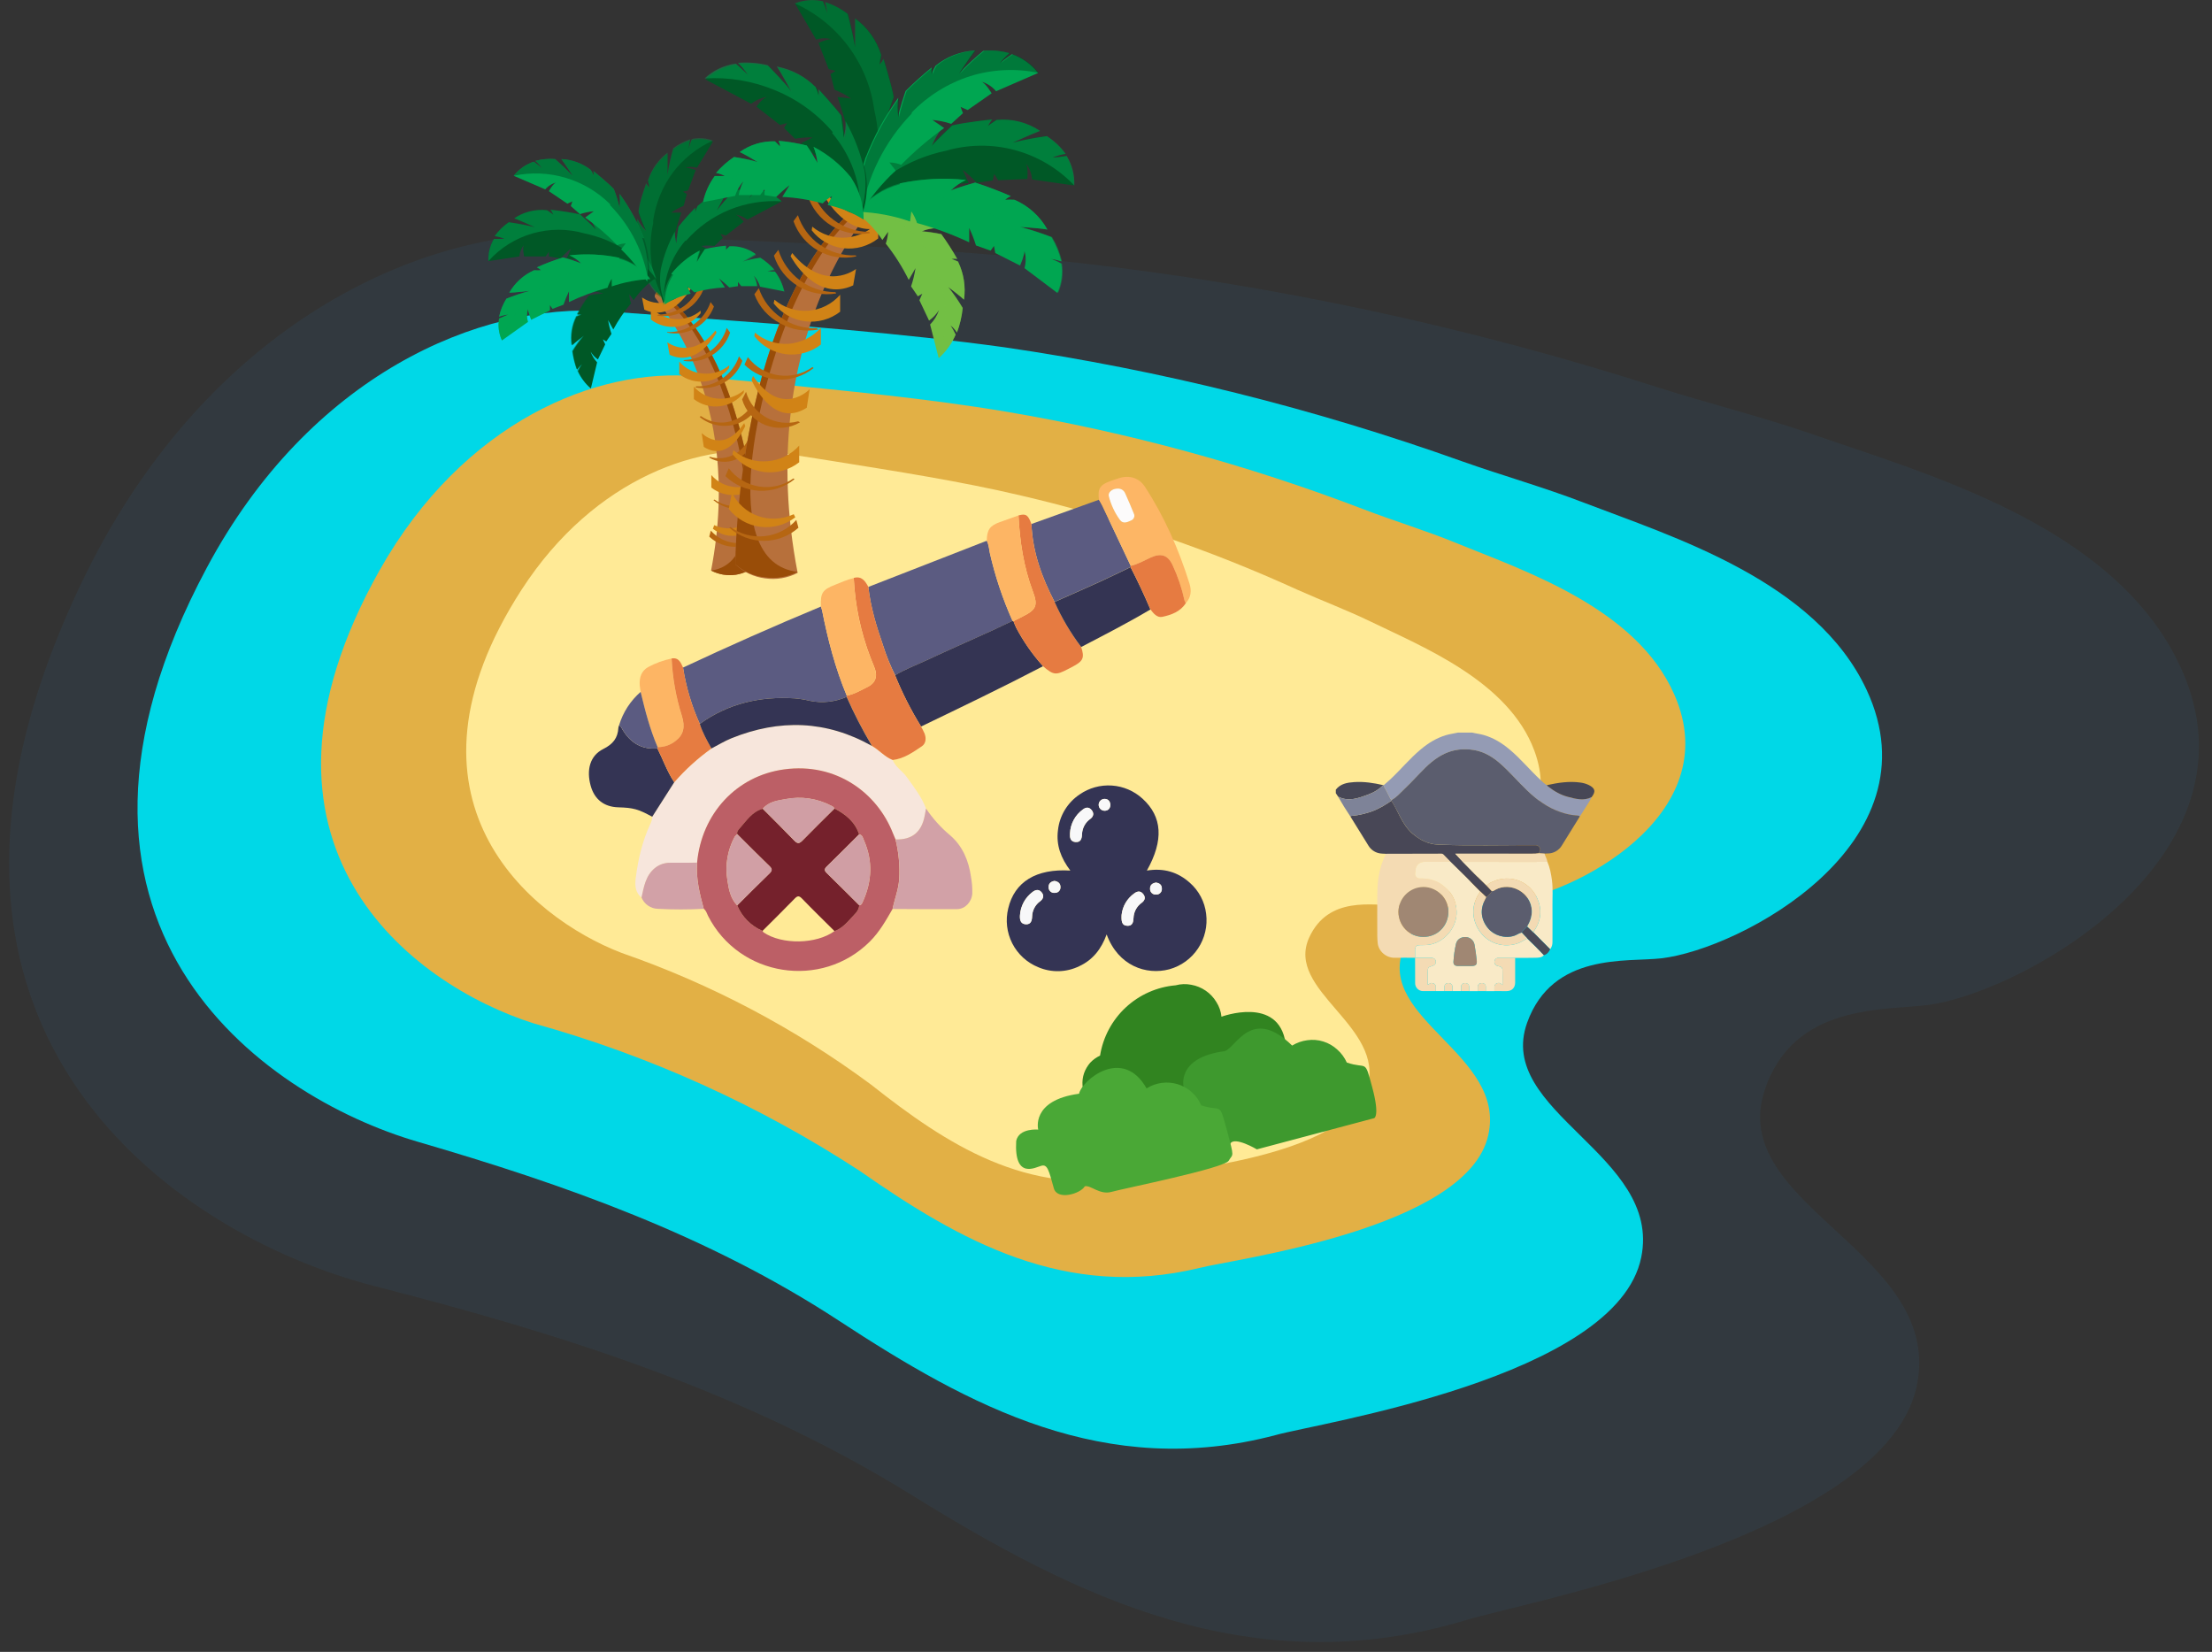 <svg width="154" height="115" viewBox="0 0 154 115" fill="none" xmlns="http://www.w3.org/2000/svg">
<rect x="0" y="0" width="154" height="115" fill="#333333" stroke="none"/>
<g opacity="0.3">
<path opacity="0.3" d="M47.764 16.578L40.261 16.266C29.163 15.846 14.515 22.715 6.016 39.879C-9.55 71.496 12.242 85.981 26.065 89.532C39.047 92.85 51.843 96.868 63.424 104.049C75.005 111.229 87.193 117.225 102.012 112.802C105.701 111.634 131.696 106.805 133.502 96.199C135.059 87.149 120.271 83.894 122.839 75.951C124.863 69.721 131.369 70.39 134.389 69.939C141.269 68.911 158.33 59.13 151.512 45.828C146.749 36.483 134.156 33.01 126.248 30.253C122.699 29.023 119.041 28.119 115.461 26.982C102.29 22.755 88.734 19.844 74.989 18.291C66.07 17.326 56.87 16.952 47.764 16.578Z" fill="#2A81BC"/>
</g>
<path d="M48.138 22.107L42.176 21.671C33.381 21.048 21.551 26.125 14.391 39.536C1.175 64.254 18.189 76.309 29.085 79.486C39.296 82.461 49.321 85.997 58.411 91.947C67.502 97.896 76.935 103.036 88.812 99.906C91.785 99.064 112.55 95.918 114.262 87.539C115.726 80.39 104.067 77.43 106.324 71.185C108.098 66.279 113.251 66.995 115.663 66.715C121.158 66.076 134.965 58.756 129.953 48.024C126.42 40.439 116.504 37.386 110.293 35.003C107.507 33.929 104.627 33.119 101.81 32.122C91.476 28.429 80.803 25.768 69.946 24.179C62.708 23.182 55.423 22.652 48.138 22.107Z" fill="#00D8E7"/>
<path d="M53.135 26.64L48.465 26.203C41.6 25.565 32.276 29.318 26.423 39.707C15.667 58.834 28.68 68.568 37.164 71.247C45.216 73.489 52.875 76.956 59.875 81.527C66.833 86.386 74.164 90.529 83.504 88.271C85.839 87.663 102.183 85.561 103.615 79.019C104.876 73.443 95.832 70.936 97.7 66.076C99.179 62.26 103.179 62.961 105.063 62.743C109.375 62.322 120.302 56.824 116.566 48.351C113.935 42.355 106.246 39.785 101.436 37.823C99.272 36.935 97.031 36.265 94.852 35.424C86.834 32.36 78.533 30.096 70.07 28.664C64.513 27.73 58.816 27.2 53.135 26.64Z" fill="#E2B045"/>
<path d="M57.929 32.091L54.286 31.515C48.916 30.689 41.398 33.197 36.307 41.062C26.968 55.547 36.743 63.833 43.281 66.341C49.503 68.501 55.36 71.594 60.653 75.515C65.914 79.673 71.471 83.302 78.927 81.947C80.795 81.589 93.715 80.732 95.194 75.717C96.455 71.403 89.45 68.989 91.147 65.266C92.485 62.338 95.599 63.054 97.093 63.008C100.502 62.883 109.359 59.098 106.822 52.261C105.031 47.417 99.039 45.034 95.396 43.258C93.746 42.464 92.018 41.81 90.337 41.062C84.163 38.243 77.723 36.047 71.113 34.505C66.832 33.493 62.365 32.807 57.929 32.091Z" fill="#FFEA96"/>
<path d="M75.609 76.4C75.472 76.143 75.39 75.862 75.366 75.572C75.343 75.283 75.378 74.991 75.471 74.716C75.567 74.448 75.712 74.201 75.898 73.985C76.094 73.777 76.328 73.608 76.587 73.487C76.792 72.201 77.422 71.02 78.376 70.134C79.33 69.247 80.553 68.705 81.85 68.594C82.205 68.498 82.576 68.485 82.936 68.557C83.295 68.62 83.637 68.76 83.938 68.966C84.241 69.172 84.494 69.442 84.682 69.756C84.881 70.064 85.004 70.416 85.039 70.781C85.039 70.781 89.019 69.293 89.503 72.622C89.987 75.951 89.655 76.527 89.655 76.527L80.266 79.017L75.609 76.4Z" fill="#318420"/>
<path d="M82.628 78.195C82.628 78.195 80.722 79.185 80.86 76.48C81.061 75.551 82.407 75.677 82.407 75.677C82.407 75.677 81.867 73.623 85.251 73.181C86.062 72.953 87.116 70.019 89.959 72.789C90.28 72.593 90.638 72.467 91.011 72.418C91.385 72.363 91.766 72.393 92.127 72.506C92.49 72.618 92.824 72.811 93.103 73.069C93.385 73.319 93.611 73.627 93.765 73.971C95.214 74.465 94.986 73.653 95.533 75.686C96.08 77.718 95.671 77.843 95.671 77.843L87.503 80.015C87.503 80.015 85.928 79.078 85.651 79.625C85.374 80.173 83.197 80.269 83.384 79.346C83.409 79.227 83.416 79.105 83.406 78.984C83.37 78.864 83.311 78.751 83.234 78.652C83.165 78.547 83.076 78.456 82.972 78.384C82.867 78.314 82.747 78.269 82.622 78.25L82.628 78.195Z" fill="#3E992E"/>
<path d="M72.501 81.156C72.099 81.259 70.595 82.146 70.747 79.434C70.935 78.512 72.281 78.638 72.281 78.638C72.281 78.638 71.747 76.598 75.124 76.142C75.312 75.22 78.15 72.816 79.825 75.771C80.145 75.568 80.506 75.437 80.881 75.387C81.257 75.337 81.639 75.37 82.001 75.482C82.363 75.595 82.697 75.784 82.978 76.038C83.26 76.292 83.483 76.605 83.632 76.953C85.074 77.433 84.859 76.614 85.413 78.66C85.968 80.707 85.836 80.284 85.544 80.804C85.253 81.324 78.187 82.748 77.376 82.976C76.565 83.204 75.927 82.483 75.525 82.586C75.22 83.113 73.605 83.584 73.368 82.724C73.014 81.433 72.917 81.045 72.501 81.156Z" fill="#4AA836"/>
<path d="M49.505 39.72C50.035 39.996 50.639 40.098 51.23 40.011C51.818 39.917 52.363 39.644 52.791 39.23C52.791 39.23 52.791 25.389 45.911 20.194C45.911 20.194 45.548 20.394 45.584 20.666C45.62 20.939 51.883 27.405 49.505 39.72Z" fill="#B7703B"/>
<path d="M49.832 26.043C51.466 29.893 53.844 39.121 49.505 39.72C50.035 39.996 50.639 40.098 51.23 40.011C51.818 39.917 52.363 39.644 52.791 39.23C52.791 39.23 52.791 25.389 45.911 20.194C45.799 20.261 45.705 20.354 45.639 20.466C45.639 20.466 47.69 21.12 49.832 26.043Z" fill="#994D08"/>
<path d="M49.632 36.814C49.893 37.012 50.188 37.16 50.504 37.25C50.82 37.323 51.149 37.323 51.466 37.25C51.792 37.21 52.107 37.105 52.392 36.941C52.67 36.775 52.916 36.559 53.118 36.305L52.954 35.433C52.655 36.005 52.148 36.441 51.538 36.65C50.944 36.852 50.295 36.82 49.723 36.559L49.632 36.814Z" fill="#D18316"/>
<path d="M53.009 33.508C52.604 34.028 52.01 34.365 51.356 34.447C50.703 34.529 50.044 34.348 49.523 33.944V33.072C49.733 33.315 49.989 33.513 50.275 33.657C50.562 33.8 50.874 33.885 51.194 33.908C51.52 33.935 51.847 33.898 52.159 33.798C52.471 33.698 52.759 33.538 53.009 33.326V33.508Z" fill="#D18316"/>
<path d="M49.669 34.816C50.185 35.248 50.844 35.472 51.516 35.441C52.188 35.411 52.825 35.13 53.3 34.652L53.136 34.253C52.749 34.764 52.179 35.105 51.545 35.204C50.912 35.302 50.265 35.15 49.742 34.779L49.669 34.816Z" fill="#B66612"/>
<path d="M51.774 27.35C51.37 27.865 50.779 28.199 50.13 28.28C49.481 28.362 48.826 28.184 48.307 27.786V26.914C48.517 27.157 48.772 27.355 49.059 27.499C49.345 27.642 49.657 27.728 49.977 27.75C50.303 27.777 50.631 27.74 50.943 27.64C51.254 27.541 51.543 27.38 51.792 27.169L51.774 27.35Z" fill="#D18316"/>
<path d="M50.758 25.625C50.558 25.88 50.309 26.093 50.026 26.253C49.744 26.412 49.433 26.514 49.111 26.553C48.789 26.591 48.462 26.566 48.15 26.479C47.838 26.391 47.546 26.243 47.291 26.043V25.171C47.498 25.416 47.752 25.617 48.039 25.761C48.327 25.905 48.64 25.988 48.961 26.006C49.286 26.034 49.615 25.996 49.926 25.897C50.238 25.797 50.526 25.637 50.776 25.425L50.758 25.625Z" fill="#D18316"/>
<path d="M48.706 29.021C49.222 29.454 49.881 29.677 50.554 29.647C51.226 29.617 51.862 29.335 52.337 28.858L52.174 28.44C51.79 28.951 51.223 29.291 50.592 29.39C49.962 29.488 49.318 29.336 48.797 28.967L48.706 29.021Z" fill="#B66612"/>
<path d="M48.416 26.969C49.093 27.099 49.795 26.983 50.395 26.642C50.996 26.308 51.455 25.765 51.684 25.116L51.448 24.808C51.238 25.434 50.83 25.976 50.286 26.352C49.757 26.727 49.119 26.919 48.471 26.896L48.416 26.969Z" fill="#B66612"/>
<path d="M49.886 23.155C49.886 23.155 48.598 25.625 46.619 24.698L46.456 23.827C46.456 23.827 48.108 25.116 49.814 23.009L49.886 23.155Z" fill="#D18316"/>
<path d="M47.563 25.116C48.253 25.239 48.964 25.103 49.56 24.735C50.157 24.375 50.608 23.815 50.831 23.155L50.595 22.828C50.402 23.468 50.007 24.029 49.469 24.426C48.94 24.813 48.309 25.035 47.654 25.062L47.563 25.116Z" fill="#B66612"/>
<path d="M48.779 21.811C48.375 22.325 47.784 22.659 47.135 22.741C46.486 22.822 45.831 22.645 45.312 22.246V21.375C45.731 21.86 46.325 22.16 46.964 22.21C47.622 22.263 48.274 22.054 48.779 21.629V21.811Z" fill="#D18316"/>
<path d="M46.438 23.155C47.109 23.293 47.808 23.185 48.408 22.852C49.007 22.519 49.467 21.982 49.705 21.338L49.469 21.029C49.258 21.656 48.851 22.197 48.308 22.574C47.766 22.95 47.116 23.141 46.456 23.118L46.438 23.155Z" fill="#B66612"/>
<path d="M48.126 20.03C48.126 20.03 46.837 22.483 44.858 21.556L44.695 20.702C44.695 20.702 46.329 21.992 48.035 19.885L48.126 20.03Z" fill="#D18316"/>
<path d="M45.748 21.974C46.441 22.088 47.152 21.951 47.754 21.589C48.356 21.226 48.81 20.661 49.033 19.994L48.779 19.685C48.578 20.322 48.185 20.88 47.654 21.284C47.128 21.674 46.493 21.89 45.838 21.901L45.748 21.974Z" fill="#B66612"/>
<path d="M51.883 29.657C51.883 29.657 50.794 32.255 48.997 31.11L48.852 30.148C48.852 30.148 50.322 31.673 51.81 29.457L51.883 29.657Z" fill="#D18316"/>
<path d="M49.378 31.855C49.648 32.018 49.952 32.116 50.266 32.142C50.581 32.168 50.897 32.121 51.19 32.005C51.483 31.889 51.746 31.707 51.957 31.473C52.169 31.239 52.324 30.96 52.41 30.656L52.21 30.257C52.133 30.545 51.998 30.814 51.815 31.049C51.631 31.285 51.402 31.48 51.141 31.624C50.88 31.768 50.592 31.858 50.295 31.889C49.999 31.919 49.699 31.889 49.414 31.8L49.378 31.855Z" fill="#B66612"/>
<path d="M53.008 37.359C52.513 37.814 51.866 38.067 51.193 38.067C50.52 38.072 49.87 37.819 49.378 37.359L49.487 36.941C49.91 37.424 50.5 37.729 51.139 37.795C51.784 37.867 52.433 37.692 52.954 37.304L53.008 37.359Z" fill="#B66612"/>
<path d="M44.786 18.922C44.459 17.74 44.319 16.515 44.368 15.29C44.513 15.598 44.716 15.876 44.967 16.107C44.775 15.687 44.605 15.256 44.459 14.817C44.459 14.272 44.985 12.819 44.985 12.819C45.048 12.923 45.121 13.021 45.203 13.11C45.187 12.944 45.156 12.78 45.112 12.62C45.354 11.851 45.83 11.178 46.474 10.694V12.202C46.565 11.588 46.699 10.981 46.873 10.385C47.228 10.112 47.627 9.903 48.053 9.768C47.998 9.994 47.961 10.225 47.944 10.458C47.987 10.214 48.061 9.976 48.162 9.75C48.652 9.64 49.164 9.678 49.633 9.859L48.525 11.675C48.259 11.594 47.974 11.594 47.708 11.675C47.926 11.675 48.434 11.838 48.434 11.838L47.908 13.255L47.545 13.346L47.817 13.509L47.599 14.327C47.294 14.455 47.002 14.613 46.728 14.799H47.436C47.107 15.733 46.858 16.693 46.692 17.669C46.486 17.751 46.296 17.868 46.129 18.014H46.619C46.404 18.949 46.306 19.907 46.329 20.866C45.617 20.339 45.08 19.612 44.786 18.777V18.922Z" fill="url(#paint0_linear_4596_9806)"/>
<path opacity="0.3" d="M45.475 15.544C45.058 17.399 45.349 19.343 46.292 20.993C45.583 20.449 45.057 19.701 44.786 18.85C44.459 17.668 44.319 16.442 44.368 15.217C44.513 15.526 44.716 15.803 44.967 16.034C44.775 15.614 44.605 15.183 44.459 14.745C44.459 14.2 44.985 12.747 44.985 12.747C45.048 12.851 45.121 12.948 45.203 13.037C45.187 12.871 45.156 12.707 45.112 12.547C45.354 11.778 45.83 11.105 46.474 10.621V12.129C46.565 11.515 46.699 10.908 46.873 10.313C47.228 10.04 47.627 9.831 48.053 9.695C47.998 9.922 47.961 10.153 47.944 10.385C47.987 10.141 48.061 9.903 48.162 9.677C48.652 9.567 49.164 9.605 49.633 9.786C48.529 10.286 47.568 11.054 46.837 12.02C46.119 13 45.651 14.142 45.475 15.344V15.544Z" fill="url(#paint1_linear_4596_9806)"/>
<path d="M43.46 19.068C42.632 19.308 41.864 19.723 41.209 20.285C41.49 20.286 41.767 20.342 42.026 20.448C41.684 20.468 41.344 20.517 41.01 20.593C40.703 21.007 40.43 21.445 40.193 21.901H40.483L40.138 22.047C39.828 22.664 39.72 23.363 39.83 24.045C40.011 23.863 40.647 23.372 40.647 23.372C40.36 23.716 40.099 24.08 39.866 24.462C39.924 24.896 40.027 25.322 40.175 25.734C40.275 25.594 40.391 25.466 40.52 25.352C40.417 25.509 40.326 25.673 40.247 25.843C40.451 26.303 40.755 26.713 41.137 27.042L41.572 25.225C41.371 25.011 41.216 24.758 41.118 24.48C41.248 24.695 41.422 24.881 41.627 25.025L42.135 23.972L41.972 23.627L42.208 23.772L42.571 23.245C42.467 22.931 42.388 22.609 42.335 22.283L42.698 22.937C43.045 22.29 43.458 21.681 43.932 21.12C43.858 20.916 43.821 20.701 43.823 20.485L44.114 20.902C44.507 20.324 44.998 19.82 45.566 19.413C44.934 19.068 44.208 18.941 43.497 19.049L43.46 19.068Z" fill="url(#paint2_linear_4596_9806)"/>
<path opacity="0.5" d="M41.899 21.12C42.3 20.543 42.844 20.079 43.479 19.776C44.11 19.469 44.812 19.337 45.512 19.395C44.874 19.05 44.141 18.923 43.424 19.032C42.59 19.271 41.817 19.686 41.155 20.248C41.436 20.246 41.714 20.302 41.972 20.412C41.636 20.433 41.302 20.482 40.974 20.557C40.667 20.971 40.394 21.408 40.157 21.865H40.429L40.102 22.01C39.795 22.628 39.681 23.325 39.775 24.008L40.592 23.336C40.318 23.685 40.063 24.049 39.83 24.426C39.887 24.86 39.991 25.286 40.139 25.698C40.228 25.55 40.346 25.421 40.483 25.316C40.377 25.474 40.28 25.637 40.193 25.806C40.409 26.265 40.718 26.674 41.101 27.005C40.757 26.021 40.645 24.97 40.774 23.936C40.925 22.922 41.31 21.958 41.899 21.12Z" fill="url(#paint3_linear_4596_9806)"/>
<path d="M44.168 16.979C43.175 16.177 42.075 15.517 40.901 15.017C41.139 15.309 41.334 15.633 41.482 15.98C41.3 15.744 40.392 14.926 40.392 14.926C39.709 14.782 39.018 14.673 38.323 14.6C38.4 14.708 38.467 14.824 38.523 14.945C38.396 14.836 38.087 14.636 38.087 14.636C37.282 14.546 36.471 14.745 35.8 15.199C36.163 15.326 37.234 15.816 37.234 15.816C36.653 15.671 36.054 15.562 35.419 15.471C35.04 15.735 34.709 16.06 34.438 16.434C34.675 16.473 34.907 16.54 35.128 16.634H34.384C34.112 17.102 33.98 17.637 34.002 18.178L36.163 17.851C36.186 17.551 36.3 17.266 36.489 17.033C36.344 17.215 36.489 17.851 36.489 17.851H37.996L38.214 17.524V17.851L39.031 17.996C39.246 17.739 39.489 17.507 39.757 17.306L39.449 17.996C40.452 18.066 41.447 18.218 42.426 18.45C42.584 18.29 42.76 18.15 42.952 18.032L42.825 18.559C43.794 18.734 44.734 19.04 45.62 19.467C45.368 18.515 44.852 17.652 44.132 16.979H44.168Z" fill="url(#paint4_linear_4596_9806)"/>
<path opacity="0.5" d="M40.701 16.252C42.7 16.659 44.478 17.791 45.693 19.431C45.424 18.487 44.896 17.638 44.168 16.979C43.175 16.177 42.075 15.517 40.901 15.017C41.139 15.309 41.334 15.633 41.482 15.98C41.3 15.744 40.392 14.926 40.392 14.926C39.709 14.782 39.018 14.673 38.323 14.6C38.4 14.708 38.467 14.824 38.523 14.945C38.396 14.836 38.087 14.636 38.087 14.636C37.282 14.546 36.471 14.745 35.8 15.199C36.163 15.326 37.234 15.816 37.234 15.816C36.653 15.671 36.054 15.562 35.419 15.471C35.04 15.735 34.709 16.06 34.438 16.434C34.675 16.473 34.907 16.54 35.128 16.634H34.384C34.112 17.102 33.98 17.637 34.002 18.178C34.825 17.259 35.89 16.591 37.075 16.25C38.26 15.91 39.517 15.91 40.701 16.252Z" fill="url(#paint5_linear_4596_9806)"/>
<path d="M44.84 16.598C44.402 15.496 43.829 14.452 43.134 13.492C43.134 13.492 43.043 13.165 43.134 13.492C43.17 13.823 43.17 14.159 43.134 14.491C43.039 14.038 42.906 13.594 42.734 13.165C42.408 12.801 41.319 11.911 41.319 11.911C41.337 12.025 41.337 12.142 41.319 12.256C41.319 12.111 41.119 11.82 41.119 11.82C40.533 11.371 39.823 11.111 39.086 11.076C39.303 11.348 39.903 12.274 39.903 12.274C39.503 11.863 39.086 11.463 38.65 11.076C38.186 11.036 37.719 11.079 37.27 11.203C37.455 11.352 37.615 11.529 37.742 11.73C37.56 11.559 37.366 11.401 37.161 11.257C36.611 11.444 36.126 11.784 35.764 12.238L37.96 13.183C38.172 12.935 38.459 12.763 38.777 12.692C38.541 12.692 38.214 13.31 38.214 13.31L39.503 14.182L39.848 14.018L39.739 14.345L40.375 14.908C40.687 14.805 41.009 14.738 41.337 14.709L40.738 15.144C41.539 15.716 42.287 16.361 42.971 17.07C43.161 16.994 43.364 16.951 43.569 16.943L43.243 17.36C43.938 18.033 44.548 18.79 45.058 19.613C45.17 18.582 45.053 17.54 44.713 16.561L44.84 16.598Z" fill="url(#paint6_linear_4596_9806)"/>
<path opacity="0.5" d="M42.498 14.309C43.916 15.762 44.843 17.623 45.149 19.631C45.274 18.609 45.168 17.573 44.84 16.598C44.402 15.496 43.829 14.452 43.134 13.492C43.134 13.492 43.043 13.165 43.134 13.492C43.17 13.823 43.17 14.159 43.134 14.491C43.039 14.038 42.906 13.594 42.734 13.165C42.408 12.801 41.319 11.911 41.319 11.911C41.337 12.025 41.337 12.142 41.319 12.256C41.319 12.111 41.119 11.82 41.119 11.82C40.533 11.371 39.823 11.111 39.086 11.076C39.303 11.348 39.903 12.274 39.903 12.274C39.503 11.863 39.086 11.463 38.65 11.076C38.186 11.036 37.719 11.079 37.27 11.203C37.455 11.352 37.615 11.529 37.742 11.73C37.56 11.559 37.366 11.401 37.161 11.257C36.611 11.444 36.126 11.784 35.764 12.238C36.967 11.978 38.216 12.028 39.394 12.383C40.55 12.729 41.603 13.353 42.462 14.2L42.498 14.309Z" fill="url(#paint7_linear_4596_9806)"/>
<path d="M43.097 17.942C41.964 17.704 40.799 17.649 39.648 17.778C39.955 17.91 40.233 18.101 40.465 18.341C40.051 18.175 39.627 18.035 39.194 17.923C38.559 18.123 37.924 18.359 37.379 18.614C37.487 18.663 37.585 18.731 37.669 18.813C37.506 18.825 37.343 18.825 37.179 18.813C36.455 19.14 35.851 19.686 35.455 20.375C35.8 20.375 36.889 20.248 36.889 20.248C36.334 20.397 35.788 20.579 35.255 20.793C35.015 21.179 34.843 21.603 34.747 22.047C34.951 21.971 35.165 21.922 35.382 21.901L34.747 22.174C34.657 22.691 34.726 23.223 34.947 23.7L36.762 22.41C36.671 22.12 36.671 21.81 36.762 21.52C36.762 21.738 36.98 22.265 36.98 22.265L38.287 21.611V21.247L38.468 21.502L39.231 21.211C39.339 20.895 39.466 20.585 39.612 20.285V21.029C40.476 20.616 41.375 20.282 42.298 20.03C42.369 19.813 42.467 19.606 42.589 19.413V19.94C43.456 19.645 44.361 19.474 45.276 19.431C44.724 18.741 43.968 18.245 43.115 18.014L43.097 17.942Z" fill="url(#paint8_linear_4596_9806)"/>
<path opacity="0.5" d="M39.902 18.922C40.779 18.633 41.705 18.522 42.625 18.595C43.547 18.671 44.443 18.937 45.258 19.377C44.704 18.686 43.949 18.184 43.097 17.942C41.964 17.704 40.799 17.649 39.648 17.778C39.955 17.91 40.233 18.101 40.465 18.341C40.051 18.175 39.627 18.035 39.194 17.923C38.559 18.123 37.924 18.359 37.379 18.614C37.487 18.663 37.585 18.731 37.669 18.813C37.506 18.825 37.343 18.825 37.179 18.813C36.455 19.14 35.851 19.686 35.455 20.375C35.8 20.375 36.889 20.248 36.889 20.248C36.334 20.397 35.788 20.579 35.255 20.793C35.015 21.179 34.843 21.603 34.747 22.047C34.951 21.971 35.165 21.922 35.382 21.901L34.747 22.174C34.657 22.691 34.726 23.223 34.947 23.7C35.32 22.558 35.974 21.528 36.85 20.706C37.726 19.884 38.794 19.295 39.957 18.995L39.902 18.922Z" fill="url(#paint9_linear_4596_9806)"/>
<path d="M46.002 18.759C46.197 17.837 46.528 16.95 46.982 16.125C46.983 16.401 47.019 16.676 47.091 16.942C47.091 16.706 47.236 15.78 47.236 15.78C47.605 15.316 47.998 14.874 48.416 14.454C48.398 14.562 48.398 14.673 48.416 14.781C48.416 14.636 48.561 14.345 48.561 14.345C49.147 13.818 49.871 13.471 50.649 13.346C50.431 13.655 49.905 14.654 49.905 14.654C50.275 14.169 50.675 13.708 51.103 13.273C51.609 13.164 52.129 13.127 52.646 13.164C52.467 13.358 52.303 13.564 52.156 13.782C52.301 13.618 52.791 13.201 52.791 13.201C53.401 13.315 53.967 13.598 54.425 14.018L52.029 15.29C51.77 15.091 51.463 14.965 51.139 14.926C51.393 14.926 51.775 15.435 51.775 15.435L50.54 16.398L50.159 16.289L50.322 16.561L49.741 17.124C49.434 17.088 49.123 17.088 48.816 17.124L49.433 17.415C48.776 17.926 48.168 18.497 47.617 19.122H47.091L47.418 19.431C46.925 19.93 46.509 20.499 46.183 21.12C45.927 20.405 45.858 19.636 45.984 18.886L46.002 18.759Z" fill="url(#paint10_linear_4596_9806)"/>
<path opacity="0.5" d="M47.708 16.761C46.712 17.921 46.182 19.41 46.22 20.939C45.968 20.241 45.893 19.492 46.002 18.759C46.197 17.837 46.528 16.95 46.982 16.125C46.983 16.401 47.019 16.676 47.091 16.942C47.091 16.706 47.236 15.78 47.236 15.78C47.605 15.316 47.999 14.874 48.416 14.454C48.398 14.562 48.398 14.673 48.416 14.781C48.416 14.636 48.562 14.345 48.562 14.345C49.147 13.818 49.872 13.471 50.649 13.346C50.431 13.655 49.905 14.654 49.905 14.654C50.275 14.169 50.675 13.708 51.103 13.273C51.609 13.164 52.129 13.127 52.646 13.164C52.467 13.358 52.303 13.564 52.156 13.782C52.301 13.618 52.791 13.201 52.791 13.201C53.401 13.315 53.967 13.598 54.425 14.018C53.186 13.936 51.945 14.134 50.794 14.599C49.631 15.076 48.593 15.816 47.763 16.761H47.708Z" fill="url(#paint11_linear_4596_9806)"/>
<path d="M46.728 19.068C47.272 18.389 47.952 17.832 48.725 17.433C48.608 17.692 48.534 17.968 48.507 18.25C48.677 17.937 48.865 17.634 49.069 17.342C49.553 17.228 50.045 17.149 50.54 17.106C50.521 17.202 50.521 17.301 50.54 17.397C50.615 17.303 50.701 17.218 50.794 17.142C51.444 17.11 52.085 17.302 52.609 17.687L51.702 18.214C52.104 18.087 52.517 17.996 52.936 17.942C53.293 18.169 53.617 18.444 53.898 18.759C53.734 18.78 53.574 18.829 53.426 18.904H53.953C54.259 19.314 54.476 19.785 54.588 20.285L52.918 19.958C52.831 19.674 52.682 19.414 52.482 19.195C52.606 19.42 52.687 19.666 52.718 19.922H51.611L51.375 19.631V19.922L50.776 20.012C50.553 19.793 50.316 19.586 50.068 19.395L50.467 20.012C49.748 20.044 49.036 20.16 48.343 20.357C48.196 20.21 48.032 20.082 47.853 19.976L48.089 20.448C47.444 20.584 46.829 20.837 46.274 21.193C46.27 20.459 46.478 19.741 46.873 19.122L46.728 19.068Z" fill="url(#paint12_linear_4596_9806)"/>
<path opacity="0.5" d="M49.142 18.468C48.467 18.653 47.845 18.995 47.327 19.467C46.794 19.963 46.4 20.589 46.183 21.284C46.145 20.52 46.348 19.764 46.764 19.122C47.309 18.444 47.989 17.887 48.761 17.487C48.638 17.744 48.565 18.021 48.543 18.305C48.714 17.992 48.901 17.689 49.106 17.397C49.59 17.283 50.081 17.204 50.576 17.16C50.558 17.256 50.558 17.355 50.576 17.451C50.652 17.358 50.737 17.272 50.831 17.197C51.48 17.164 52.121 17.357 52.646 17.742L51.738 18.268C52.141 18.141 52.554 18.05 52.973 17.996C53.329 18.223 53.653 18.498 53.935 18.813C53.77 18.834 53.611 18.883 53.463 18.959H53.989C54.296 19.369 54.512 19.839 54.625 20.339C53.962 19.6 53.117 19.049 52.174 18.741C51.224 18.43 50.209 18.38 49.233 18.595L49.142 18.468Z" fill="url(#paint13_linear_4596_9806)"/>
<path d="M55.532 39.883C54.834 40.245 54.041 40.378 53.263 40.265C52.485 40.17 51.759 39.826 51.193 39.284C51.193 39.284 51.193 20.848 60.27 13.855C60.27 13.855 60.76 14.127 60.706 14.472C60.796 14.49 52.373 23.482 55.532 39.883Z" fill="#B7703B"/>
<path d="M55.096 21.647C52.882 26.787 49.759 39.139 55.532 39.811C54.834 40.172 54.041 40.306 53.263 40.192C52.494 40.117 51.769 39.799 51.193 39.284C51.193 39.284 51.193 20.848 60.27 13.855C60.426 13.941 60.557 14.066 60.651 14.218C60.651 14.218 57.946 15.09 55.096 21.647Z" fill="#994D08"/>
<path d="M55.369 36.015C54.676 36.546 53.801 36.783 52.935 36.674C52.069 36.565 51.28 36.12 50.74 35.433L50.958 34.289C51.326 35.051 51.977 35.638 52.773 35.924C53.586 36.209 54.48 36.164 55.26 35.797L55.369 36.015Z" fill="#D18316"/>
<path d="M50.994 31.619C51.537 32.307 52.331 32.753 53.201 32.858C54.072 32.964 54.949 32.721 55.641 32.182V31.02C55.072 31.657 54.278 32.048 53.426 32.109C53.002 32.147 52.574 32.099 52.169 31.968C51.763 31.837 51.388 31.625 51.066 31.346L50.994 31.619Z" fill="#D18316"/>
<path d="M55.314 33.363C54.624 33.921 53.754 34.207 52.867 34.166C51.981 34.126 51.14 33.763 50.503 33.145L50.739 32.6C51.25 33.281 52.006 33.737 52.847 33.869C53.687 34.001 54.547 33.8 55.241 33.308L55.314 33.363Z" fill="#B66612"/>
<path d="M52.519 23.409C53.057 24.099 53.846 24.548 54.714 24.657C55.581 24.766 56.457 24.526 57.148 23.99V22.828C56.569 23.464 55.772 23.859 54.915 23.936C54.057 23.993 53.21 23.712 52.555 23.155L52.519 23.409Z" fill="#D18316"/>
<path d="M53.862 21.12C54.4 21.81 55.189 22.259 56.057 22.368C56.925 22.477 57.8 22.237 58.491 21.701V20.521C57.927 21.168 57.131 21.567 56.275 21.632C55.419 21.696 54.572 21.421 53.917 20.866L53.862 21.12Z" fill="#D18316"/>
<path d="M56.64 25.625C55.947 26.18 55.076 26.463 54.19 26.42C53.303 26.376 52.464 26.009 51.829 25.389L52.065 24.862C52.578 25.541 53.335 25.992 54.176 26.121C55.017 26.25 55.874 26.046 56.567 25.552L56.64 25.625Z" fill="#B66612"/>
<path d="M56.985 22.937C56.08 23.12 55.139 22.972 54.334 22.519C53.496 22.092 52.848 21.366 52.519 20.485L52.828 20.067C53.113 20.902 53.661 21.622 54.389 22.119C55.11 22.625 55.977 22.88 56.858 22.846L56.985 22.937Z" fill="#B66612"/>
<path d="M55.042 17.833C55.042 17.833 56.748 21.102 59.399 19.867L59.598 18.723C59.598 18.723 57.456 20.43 55.151 17.615L55.042 17.833Z" fill="#D18316"/>
<path d="M58.219 20.43C57.3 20.584 56.357 20.403 55.56 19.92C54.764 19.436 54.168 18.683 53.88 17.796L54.189 17.397C54.456 18.245 54.983 18.989 55.696 19.522C56.411 20.049 57.276 20.335 58.164 20.339L58.219 20.43Z" fill="#B66612"/>
<path d="M56.513 16.034C56.779 16.377 57.11 16.663 57.487 16.877C57.864 17.091 58.28 17.228 58.71 17.28C59.14 17.332 59.577 17.299 59.994 17.182C60.411 17.065 60.801 16.866 61.142 16.598V15.435C60.572 16.079 59.773 16.476 58.915 16.54C58.058 16.605 57.209 16.332 56.549 15.78L56.513 16.034Z" fill="#D18316"/>
<path d="M59.617 17.851C58.714 18.046 57.771 17.904 56.966 17.451C56.163 16.997 55.551 16.268 55.242 15.399L55.55 14.981C55.826 15.822 56.369 16.551 57.096 17.056C57.824 17.561 58.696 17.814 59.58 17.778L59.617 17.851Z" fill="#B66612"/>
<path d="M57.384 13.637C57.384 13.637 59.09 16.906 61.759 15.671L61.94 14.527C61.94 14.527 59.798 16.234 57.493 13.419L57.384 13.637Z" fill="#D18316"/>
<path d="M60.56 16.234C59.642 16.389 58.698 16.207 57.902 15.724C57.105 15.241 56.509 14.487 56.222 13.6L56.548 13.201C56.803 14.056 57.333 14.803 58.055 15.326C58.77 15.856 59.635 16.142 60.524 16.143L60.56 16.234Z" fill="#B66612"/>
<path d="M52.319 26.442C52.319 26.442 53.771 29.912 56.167 28.386L56.367 27.096C56.367 27.096 54.425 29.149 52.428 26.17L52.319 26.442Z" fill="#D18316"/>
<path d="M55.696 29.403C55.335 29.616 54.931 29.744 54.514 29.777C54.097 29.81 53.678 29.747 53.289 29.593C52.9 29.438 52.551 29.197 52.27 28.887C51.988 28.577 51.782 28.207 51.666 27.805L51.938 27.278C52.15 28.03 52.65 28.668 53.33 29.053C54.011 29.437 54.815 29.537 55.568 29.33L55.696 29.403Z" fill="#B66612"/>
<path d="M50.776 36.741C51.44 37.328 52.295 37.653 53.181 37.653C54.067 37.653 54.923 37.328 55.587 36.741L55.441 36.196C54.872 36.832 54.087 37.234 53.239 37.324C52.391 37.415 51.539 37.188 50.849 36.687L50.776 36.741Z" fill="#B66612"/>
<path d="M61.831 12.184C62.245 10.632 62.434 9.03 62.394 7.425C62.394 7.425 62.539 6.989 62.394 7.425C62.18 7.823 61.904 8.184 61.577 8.496C61.74 8.188 62.231 6.771 62.231 6.771C62.122 6.062 61.523 4.101 61.523 4.101C61.453 4.247 61.361 4.382 61.25 4.5C61.298 4.278 61.334 4.054 61.359 3.828C61.046 2.806 60.409 1.913 59.544 1.285V3.283C59.417 2.502 59.235 1.739 59.036 0.976C58.566 0.616 58.038 0.34 57.474 0.159C57.543 0.445 57.586 0.737 57.602 1.031C57.602 0.795 57.311 0.105 57.311 0.105C56.658 -0.048 55.974 0.002 55.351 0.25L56.821 2.757C57.192 2.633 57.593 2.633 57.965 2.757C57.674 2.648 56.984 2.993 56.984 2.993L57.692 4.809L58.164 4.936L57.819 5.154L58.092 6.244C58.502 6.402 58.893 6.609 59.254 6.862L58.309 6.753C58.748 7.995 59.088 9.271 59.326 10.567C59.597 10.685 59.848 10.845 60.07 11.039H59.399C59.695 12.276 59.829 13.546 59.798 14.817C60.742 14.119 61.452 13.15 61.831 12.038V12.184Z" fill="url(#paint14_linear_4596_9806)"/>
<path opacity="0.3" d="M60.869 7.661C61.468 10.166 61.085 12.805 59.798 15.035C60.75 14.317 61.454 13.32 61.813 12.184C62.228 10.633 62.417 9.03 62.376 7.425C62.376 7.425 62.521 6.989 62.376 7.425C62.162 7.823 61.886 8.184 61.559 8.496C61.722 8.169 62.213 6.771 62.213 6.771C62.104 6.044 61.505 4.101 61.505 4.101C61.431 4.245 61.339 4.379 61.232 4.5C61.232 4.282 61.341 3.828 61.341 3.828C61.025 2.808 60.388 1.916 59.526 1.285V3.283C59.381 2.502 59.217 1.721 58.999 0.958C58.53 0.598 58.002 0.321 57.438 0.141C57.513 0.427 57.562 0.718 57.584 1.013C57.584 0.777 57.293 0.087 57.293 0.087C56.64 -0.066 55.956 -0.016 55.333 0.232C56.809 0.898 58.093 1.93 59.061 3.23C60.03 4.529 60.652 6.054 60.869 7.661Z" fill="url(#paint15_linear_4596_9806)"/>
<path d="M62.231 14.254C63.337 14.586 64.363 15.143 65.244 15.889C65.244 15.889 65.571 15.889 65.244 15.889C64.876 15.887 64.511 15.962 64.173 16.107C64.631 16.147 65.085 16.213 65.535 16.307C65.935 16.861 66.305 17.437 66.642 18.032C66.51 18.005 66.374 18.005 66.243 18.032L66.697 18.214C67.096 19.037 67.242 19.96 67.114 20.866C66.878 20.63 66.007 19.976 66.007 19.976C66.378 20.443 66.718 20.934 67.023 21.447C66.964 22.031 66.829 22.605 66.624 23.154C66.502 22.961 66.349 22.789 66.17 22.646C66.302 22.858 66.423 23.076 66.533 23.3C66.261 23.922 65.858 24.48 65.353 24.935L64.754 22.591C65.032 22.309 65.243 21.968 65.371 21.592C65.19 21.877 64.956 22.123 64.681 22.319L64.01 20.902L64.21 20.448L63.901 20.63L63.429 19.939C63.568 19.525 63.671 19.1 63.738 18.668L63.266 19.485C62.824 18.59 62.288 17.743 61.668 16.961C61.757 16.696 61.812 16.422 61.831 16.143L61.432 16.706C60.914 15.931 60.255 15.259 59.49 14.726C60.325 14.266 61.29 14.099 62.231 14.254Z" fill="url(#paint16_linear_4596_9806)"/>
<path opacity="0.5" d="M64.246 17.033C63.729 16.248 63.007 15.62 62.158 15.217C61.315 14.818 60.382 14.649 59.453 14.727C60.296 14.25 61.276 14.077 62.231 14.236C63.337 14.568 64.362 15.125 65.244 15.871C65.244 15.871 65.571 15.871 65.244 15.871C64.876 15.869 64.511 15.944 64.173 16.089C64.63 16.129 65.085 16.195 65.534 16.289C65.935 16.843 66.305 17.419 66.642 18.014C66.51 17.987 66.374 17.987 66.242 18.014L66.696 18.196C67.096 19.019 67.242 19.942 67.114 20.848C66.878 20.612 66.006 19.958 66.006 19.958C66.378 20.425 66.718 20.916 67.023 21.429C66.963 22.013 66.829 22.587 66.624 23.136C66.502 22.943 66.349 22.771 66.17 22.628C66.302 22.839 66.423 23.058 66.533 23.282C66.26 23.904 65.858 24.462 65.353 24.916C65.8 23.608 65.932 22.212 65.74 20.843C65.547 19.473 65.036 18.168 64.246 17.033Z" fill="url(#paint17_linear_4596_9806)"/>
<path d="M61.251 11.475C62.563 10.394 64.032 9.518 65.607 8.878C65.607 8.878 65.97 8.515 65.607 8.878C65.285 9.257 65.028 9.687 64.845 10.149C65.081 9.841 66.279 8.733 66.279 8.733C67.197 8.546 68.124 8.407 69.056 8.315C68.937 8.454 68.834 8.607 68.748 8.769C68.929 8.624 69.347 8.351 69.347 8.351C70.415 8.243 71.488 8.513 72.378 9.114C71.924 9.277 70.472 9.931 70.472 9.931C71.256 9.735 72.05 9.583 72.85 9.477C73.363 9.806 73.812 10.224 74.175 10.712C73.858 10.758 73.546 10.844 73.25 10.967C73.504 10.967 74.23 10.858 74.23 10.858C74.605 11.474 74.789 12.189 74.756 12.91L71.852 12.492C71.823 12.082 71.671 11.69 71.416 11.366C71.598 11.602 71.525 12.456 71.525 12.456L69.492 12.547L69.22 12.111L69.111 12.565L68.004 12.729C67.699 12.402 67.371 12.099 67.023 11.82L67.441 12.747C66.101 12.837 64.772 13.037 63.465 13.346C63.255 13.128 63.017 12.939 62.757 12.783L62.939 13.491C61.681 13.738 60.46 14.147 59.308 14.708C59.658 13.45 60.356 12.317 61.323 11.439L61.251 11.475Z" fill="url(#paint18_linear_4596_9806)"/>
<path opacity="0.5" d="M65.861 10.494C63.206 11.048 60.847 12.561 59.235 14.745C59.598 13.488 60.302 12.356 61.269 11.475C62.586 10.401 64.054 9.526 65.625 8.878C65.625 8.878 66.007 8.515 65.625 8.878C65.316 9.262 65.065 9.691 64.881 10.149C65.117 9.841 66.297 8.733 66.297 8.733C67.023 8.533 69.074 8.315 69.074 8.315C68.967 8.459 68.87 8.611 68.784 8.769C68.965 8.624 69.383 8.351 69.383 8.351C70.451 8.243 71.524 8.513 72.415 9.114C71.961 9.277 70.508 9.931 70.508 9.931C71.292 9.735 72.086 9.583 72.886 9.477C73.397 9.801 73.841 10.22 74.194 10.712C73.882 10.761 73.577 10.846 73.286 10.967C73.54 10.967 74.266 10.858 74.266 10.858C74.641 11.474 74.825 12.189 74.793 12.91C73.667 11.728 72.24 10.878 70.665 10.452C69.09 10.026 67.428 10.041 65.861 10.494Z" fill="url(#paint19_linear_4596_9806)"/>
<path d="M60.27 10.967C60.845 9.488 61.607 8.09 62.539 6.807C62.539 6.807 62.666 6.371 62.539 6.807C62.476 7.253 62.476 7.705 62.539 8.151C62.539 7.788 63.047 6.335 63.047 6.335C63.624 5.759 64.23 5.213 64.863 4.7C64.844 4.851 64.844 5.003 64.863 5.154C64.935 4.952 65.026 4.758 65.135 4.573C65.915 3.941 66.874 3.572 67.876 3.519C67.586 3.883 66.769 5.118 66.769 5.118C67.296 4.554 67.86 4.026 68.457 3.538C69.067 3.485 69.682 3.54 70.272 3.701C70.032 3.909 69.813 4.14 69.619 4.391C69.819 4.21 70.454 3.774 70.454 3.774C71.171 4.029 71.8 4.482 72.269 5.082L69.347 6.353C69.078 6.029 68.717 5.794 68.312 5.681C68.621 5.772 69.038 6.498 69.038 6.498L67.368 7.661L66.878 7.443L67.041 7.879L66.224 8.623C65.801 8.481 65.362 8.389 64.917 8.351L65.734 8.914C64.662 9.678 63.66 10.535 62.739 11.475C62.48 11.369 62.202 11.313 61.922 11.312L62.358 11.875C61.398 12.76 60.568 13.775 59.889 14.89C59.72 13.539 59.856 12.167 60.288 10.876L60.27 10.967Z" fill="url(#paint20_linear_4596_9806)"/>
<path opacity="0.5" d="M63.465 7.915C61.593 9.852 60.363 12.319 59.943 14.981C59.774 13.624 59.911 12.246 60.343 10.948C60.921 9.478 61.684 8.086 62.612 6.807C62.612 6.807 62.739 6.371 62.612 6.807C62.549 7.253 62.549 7.705 62.612 8.151C62.612 7.788 63.12 6.335 63.12 6.335C63.696 5.759 64.302 5.213 64.936 4.7C64.916 4.851 64.916 5.003 64.936 5.154C65.008 4.952 65.099 4.758 65.208 4.573C65.987 3.941 66.947 3.572 67.949 3.519C67.658 3.883 66.841 5.118 66.841 5.118C67.369 4.554 67.933 4.026 68.53 3.538C69.14 3.485 69.754 3.54 70.345 3.701C70.105 3.909 69.886 4.14 69.692 4.391C69.891 4.21 70.527 3.774 70.527 3.774C71.246 4.024 71.876 4.478 72.342 5.082C70.752 4.744 69.102 4.819 67.549 5.299C66.006 5.792 64.609 6.659 63.483 7.824L63.465 7.915Z" fill="url(#paint21_linear_4596_9806)"/>
<path d="M62.666 12.765C64.175 12.443 65.725 12.363 67.259 12.529C67.259 12.529 67.695 12.383 67.259 12.529C66.86 12.71 66.497 12.963 66.188 13.273C66.497 13.11 67.894 12.71 67.894 12.71C68.739 12.983 69.569 13.299 70.381 13.655C70.234 13.715 70.099 13.801 69.982 13.909C70.2 13.892 70.418 13.892 70.636 13.909C71.606 14.327 72.41 15.056 72.923 15.98C72.487 15.889 71.017 15.798 71.017 15.798C71.755 15.996 72.482 16.232 73.195 16.507C73.511 17.031 73.744 17.601 73.885 18.196C73.601 18.104 73.309 18.037 73.014 17.996C73.25 17.996 73.885 18.359 73.885 18.359C73.992 19.05 73.897 19.756 73.613 20.394L71.325 18.668C71.434 18.282 71.434 17.873 71.325 17.488C71.325 17.796 71.017 18.486 71.017 18.486L69.292 17.615L69.201 17.124L68.966 17.451L67.949 17.088C67.819 16.672 67.661 16.266 67.477 15.871V16.87C66.306 16.323 65.091 15.874 63.846 15.526C63.75 15.237 63.616 14.962 63.447 14.708L63.356 15.417C62.187 15.01 60.963 14.783 59.726 14.745C60.46 13.809 61.48 13.139 62.63 12.838L62.666 12.765Z" fill="url(#paint22_linear_4596_9806)"/>
<path opacity="0.5" d="M66.914 14.073C65.747 13.676 64.512 13.522 63.283 13.619C62.055 13.721 60.861 14.08 59.78 14.672C60.499 13.737 61.508 13.066 62.648 12.765C64.157 12.443 65.707 12.363 67.241 12.529C67.241 12.529 67.676 12.383 67.241 12.529C66.842 12.71 66.479 12.963 66.17 13.273C66.478 13.11 67.876 12.71 67.876 12.71C68.72 12.983 69.55 13.299 70.363 13.655C70.216 13.715 70.081 13.801 69.964 13.909C70.181 13.892 70.4 13.892 70.617 13.909C71.588 14.327 72.392 15.056 72.904 15.98C72.469 15.889 71.089 15.798 71.089 15.798C71.815 15.998 72.541 16.234 73.249 16.507C73.565 17.031 73.798 17.601 73.939 18.196C73.655 18.104 73.364 18.037 73.068 17.996C73.304 17.996 73.939 18.359 73.939 18.359C74.046 19.05 73.951 19.756 73.667 20.394C73.177 18.875 72.309 17.506 71.144 16.416C69.993 15.31 68.572 14.527 67.023 14.145L66.914 14.073Z" fill="url(#paint23_linear_4596_9806)"/>
<path d="M60.27 12.038C60.003 10.805 59.556 9.618 58.945 8.515C58.96 8.895 58.911 9.276 58.8 9.641C58.8 9.332 58.618 8.097 58.618 8.097C58.273 7.606 57.057 6.28 57.057 6.28C57.075 6.425 57.075 6.572 57.057 6.716C57.01 6.517 56.943 6.322 56.857 6.135C56.123 5.392 55.179 4.891 54.153 4.7C54.425 5.1 55.151 6.426 55.151 6.426C54.915 6.044 53.517 4.609 53.517 4.609C52.84 4.446 52.142 4.391 51.448 4.446C51.702 4.692 51.927 4.966 52.119 5.263C51.938 5.063 51.302 4.5 51.302 4.5C50.486 4.609 49.724 4.971 49.124 5.536L52.301 7.225C52.641 6.955 53.05 6.785 53.481 6.734C53.136 6.734 52.664 7.425 52.664 7.425L54.298 8.696L54.788 8.569L54.588 8.914L55.351 9.659C55.757 9.583 56.171 9.552 56.585 9.568L55.768 9.968C56.64 10.65 57.443 11.416 58.164 12.256C58.388 12.189 58.621 12.159 58.854 12.165L58.418 12.565C59.071 13.238 59.621 14.003 60.052 14.836C60.35 13.934 60.425 12.975 60.27 12.038Z" fill="url(#paint24_linear_4596_9806)"/>
<path opacity="0.5" d="M57.929 9.259C59.255 10.802 59.961 12.783 59.907 14.817C60.239 13.893 60.339 12.901 60.198 11.929C59.93 10.708 59.483 9.533 58.873 8.442C58.888 8.823 58.839 9.204 58.727 9.568C58.727 9.259 58.546 8.024 58.546 8.024C58.201 7.534 56.985 6.208 56.985 6.208C57.002 6.352 57.002 6.499 56.985 6.644C56.937 6.444 56.87 6.249 56.785 6.062C56.051 5.319 55.107 4.818 54.08 4.627C54.352 5.027 55.079 6.353 55.079 6.353C54.843 5.972 53.445 4.537 53.445 4.537C52.768 4.373 52.069 4.318 51.375 4.373C51.629 4.62 51.854 4.894 52.047 5.191C51.865 4.991 51.23 4.428 51.23 4.428C50.414 4.536 49.652 4.898 49.052 5.463C50.727 5.354 52.404 5.634 53.953 6.28C55.513 6.914 56.896 7.918 57.983 9.205L57.929 9.259Z" fill="url(#paint25_linear_4596_9806)"/>
<path d="M59.235 12.347C58.525 11.468 57.641 10.745 56.639 10.222C56.783 10.582 56.875 10.962 56.912 11.348C56.685 10.93 56.437 10.523 56.167 10.131C55.524 9.969 54.868 9.86 54.207 9.804C54.262 9.931 54.299 10.066 54.316 10.204L53.953 9.84C53.076 9.81 52.214 10.072 51.502 10.585C51.925 10.793 52.337 11.024 52.736 11.275C52.2 11.124 51.654 11.009 51.103 10.93C50.636 11.24 50.215 11.613 49.85 12.038C50.067 12.075 50.276 12.149 50.467 12.256C50.286 12.256 49.759 12.256 49.759 12.256C49.363 12.798 49.085 13.417 48.942 14.073L51.175 13.637C51.3 13.262 51.497 12.917 51.756 12.62C51.593 12.92 51.483 13.245 51.429 13.582H52.918L53.227 13.183V13.582L54.043 13.709C54.335 13.418 54.644 13.145 54.969 12.892L54.461 13.709C55.413 13.753 56.357 13.905 57.275 14.164C57.467 13.963 57.687 13.792 57.928 13.655L57.62 14.273C58.51 14.454 59.359 14.799 60.125 15.29C60.142 14.276 59.851 13.282 59.29 12.438L59.235 12.347Z" fill="url(#paint26_linear_4596_9806)"/>
<path opacity="0.5" d="M56.022 11.584C56.937 11.809 57.782 12.26 58.479 12.894C59.177 13.528 59.705 14.327 60.016 15.217C60.051 14.198 59.779 13.191 59.235 12.329C58.523 11.457 57.639 10.739 56.639 10.222C56.783 10.582 56.875 10.962 56.912 11.348C56.685 10.93 56.437 10.523 56.167 10.131C55.524 9.969 54.868 9.86 54.207 9.804C54.262 9.931 54.299 10.066 54.316 10.204L53.953 9.84C53.076 9.81 52.214 10.072 51.502 10.585C51.925 10.793 52.337 11.024 52.736 11.275C52.2 11.124 51.654 11.009 51.103 10.93C50.636 11.24 50.215 11.613 49.85 12.038C50.067 12.075 50.276 12.149 50.467 12.256C50.286 12.256 49.759 12.256 49.759 12.256C49.363 12.798 49.085 13.417 48.942 14.073C49.794 13.065 50.899 12.302 52.144 11.865C53.389 11.427 54.727 11.331 56.022 11.584Z" fill="url(#paint27_linear_4596_9806)"/>
<path d="M79.845 60.607C81.011 60.413 81.993 60.706 82.828 61.448C83.465 62.004 83.872 62.776 83.971 63.615C84.08 64.46 83.881 65.315 83.411 66.024C82.941 66.734 82.231 67.25 81.411 67.478C79.801 67.907 77.849 67.239 77.045 65.051C76.68 66.057 76.09 66.821 75.144 67.26C74.7 67.478 74.214 67.597 73.719 67.61C73.225 67.622 72.734 67.527 72.279 67.332C71.498 67.014 70.857 66.426 70.474 65.674C70.091 64.923 69.992 64.058 70.193 63.24C70.628 61.392 72.139 60.456 74.518 60.608C73.871 59.752 73.515 58.843 73.657 57.787C73.712 57.288 73.876 56.808 74.136 56.38C74.397 55.952 74.747 55.585 75.164 55.307C75.82 54.851 76.612 54.633 77.409 54.687C78.206 54.741 78.961 55.066 79.549 55.606C80.919 56.855 81.031 58.496 79.845 60.607ZM74.493 58.018C74.477 58.309 74.515 58.59 74.867 58.621C75.25 58.654 75.316 58.382 75.33 58.064C75.339 57.854 75.397 57.65 75.498 57.467C75.599 57.283 75.741 57.126 75.913 57.006C76.141 56.834 76.181 56.612 75.99 56.388C75.799 56.164 75.603 56.197 75.393 56.352C75.126 56.543 74.907 56.793 74.751 57.081C74.595 57.37 74.507 57.69 74.493 58.018ZM71.01 63.728C70.99 64.039 71.051 64.324 71.42 64.346C71.767 64.363 71.846 64.098 71.856 63.799C71.861 63.59 71.915 63.386 72.014 63.201C72.112 63.017 72.252 62.858 72.423 62.737C72.641 62.569 72.708 62.347 72.517 62.119C72.326 61.891 72.108 61.928 71.888 62.095C71.631 62.287 71.419 62.532 71.267 62.815C71.116 63.097 71.028 63.409 71.01 63.729V63.728ZM78.086 63.69C78.064 64.136 78.093 64.432 78.481 64.45C78.839 64.466 78.901 64.211 78.915 63.908C78.921 63.699 78.976 63.494 79.076 63.31C79.175 63.126 79.316 62.967 79.487 62.847C79.713 62.679 79.773 62.463 79.585 62.232C79.396 62.002 79.176 62.035 78.958 62.201C78.716 62.374 78.513 62.596 78.362 62.853C78.212 63.109 78.118 63.395 78.086 63.691V63.69ZM77.305 56.026C77.285 55.755 77.127 55.606 76.875 55.616C76.77 55.623 76.671 55.671 76.599 55.749C76.528 55.827 76.489 55.93 76.491 56.035C76.493 56.141 76.536 56.242 76.61 56.318C76.684 56.393 76.785 56.437 76.891 56.441C77.145 56.445 77.294 56.289 77.305 56.028V56.026ZM73.42 61.327C73.17 61.362 72.999 61.499 73.004 61.756C73.001 61.812 73.01 61.868 73.031 61.92C73.053 61.972 73.085 62.019 73.126 62.057C73.167 62.096 73.216 62.124 73.269 62.142C73.322 62.159 73.379 62.165 73.435 62.158C73.487 62.16 73.539 62.152 73.588 62.133C73.637 62.114 73.681 62.085 73.719 62.047C73.756 62.01 73.784 61.966 73.803 61.917C73.822 61.868 73.831 61.816 73.829 61.763C73.836 61.507 73.672 61.367 73.42 61.328V61.327ZM80.477 61.446C80.228 61.479 80.058 61.617 80.067 61.876C80.065 61.932 80.075 61.988 80.096 62.04C80.118 62.092 80.15 62.138 80.192 62.177C80.233 62.215 80.282 62.244 80.335 62.261C80.389 62.279 80.445 62.285 80.501 62.279C80.554 62.28 80.606 62.27 80.654 62.25C80.702 62.23 80.746 62.2 80.783 62.162C80.819 62.124 80.847 62.08 80.865 62.031C80.884 61.981 80.892 61.929 80.889 61.877C80.895 61.608 80.734 61.479 80.477 61.442V61.446Z" fill="#343454"/>
<path d="M62.147 52.911C62.351 53.408 62.83 53.675 63.13 54.096C63.63 54.797 64.16 55.472 64.472 56.286C64.439 56.462 64.41 56.636 64.375 56.81C64.154 57.938 63.479 58.481 62.346 58.436C62.283 58.285 62.216 58.138 62.156 57.986C61.069 55.214 58.23 53.064 54.584 53.563C51.255 54.019 48.844 56.666 48.532 60.057C47.909 60.057 47.285 60.057 46.662 60.069C46.274 60.061 45.896 60.191 45.595 60.435C44.944 60.972 44.832 61.739 44.664 62.489C44.228 62.138 44.196 61.644 44.256 61.16C44.416 59.867 44.707 58.604 45.252 57.411C45.346 57.242 45.399 57.053 45.407 56.861L46.942 54.457C47.71 53.574 48.579 52.785 49.532 52.106C49.994 51.867 50.44 51.591 50.919 51.398C54.26 50.047 57.534 50.142 60.705 51.934C61.211 52.225 61.593 52.695 62.147 52.911Z" fill="#F7E6DC"/>
<path d="M48.531 60.056C48.844 56.663 51.255 54.019 54.583 53.563C58.229 53.064 61.068 55.214 62.156 57.986C62.215 58.138 62.282 58.285 62.345 58.436C62.569 59.34 62.656 60.273 62.602 61.203C62.551 61.925 62.283 62.587 62.139 63.281C61.679 64.079 61.231 64.876 60.568 65.538C57.196 68.911 51.455 68.008 49.294 63.759C49.211 63.589 49.164 63.389 48.996 63.269C48.709 62.219 48.449 61.163 48.531 60.056ZM59.821 63.019C59.991 63.01 60.028 62.865 60.08 62.749C60.709 61.348 60.777 59.934 60.153 58.512C60.081 58.349 60.055 58.124 59.813 58.085C59.53 57.211 58.874 56.69 58.1 56.282C58.045 56.192 57.961 56.124 57.861 56.09C56.892 55.582 55.779 55.421 54.706 55.631C54.139 55.734 53.513 55.802 53.104 56.308C52.35 56.513 51.963 57.151 51.486 57.682C51.391 57.788 51.287 57.907 51.327 58.077C51.259 58.129 51.198 58.189 51.145 58.257C50.647 59.182 50.47 60.246 50.642 61.282C50.734 61.905 50.853 62.542 51.323 63.031C51.658 63.828 52.291 64.464 53.088 64.803C53.112 64.839 53.127 64.888 53.159 64.909C54.445 65.784 56.843 65.739 58.101 64.818C58.579 64.641 58.914 64.292 59.238 63.928C59.479 63.658 59.795 63.43 59.821 63.019Z" fill="#BC5F66"/>
<path d="M60.454 40.86L68.702 37.644C68.845 37.911 68.856 38.214 68.916 38.502C69.285 40.125 69.814 41.707 70.495 43.225C69.998 43.464 69.502 43.703 69.001 43.929C67.51 44.606 66.017 45.263 64.529 45.958C63.791 46.304 63.021 46.585 62.32 47.01C61.987 46.347 61.708 45.659 61.485 44.951C61.019 43.617 60.609 42.265 60.454 40.86Z" fill="#5B5B81"/>
<path d="M47.552 46.475C50.721 44.988 53.92 43.572 57.151 42.228C57.183 42.309 57.21 42.393 57.231 42.478C57.631 44.507 58.149 46.513 58.952 48.431C58.946 48.458 58.943 48.485 58.941 48.512C58.137 48.871 57.239 48.968 56.377 48.788C56.031 48.704 55.68 48.647 55.325 48.617C52.925 48.467 50.695 48.964 48.719 50.399C48.155 49.15 47.762 47.83 47.552 46.475Z" fill="#5B5B81"/>
<path d="M62.315 47.009C63.015 46.584 63.785 46.303 64.523 45.957C66.006 45.263 67.507 44.606 68.995 43.928C69.497 43.7 69.992 43.459 70.49 43.224C70.512 43.228 70.533 43.233 70.554 43.241C70.616 43.39 70.673 43.544 70.741 43.687C71.252 44.659 71.883 45.563 72.619 46.378C69.818 47.839 66.971 49.208 64.125 50.578C63.423 49.441 62.817 48.247 62.315 47.009Z" fill="#343453"/>
<path d="M71.809 36.479L76.508 34.791C76.588 34.932 76.678 35.068 76.746 35.214C77.407 36.606 78.065 37.998 78.72 39.391C78.714 39.419 78.711 39.449 78.71 39.478C77.986 39.822 77.269 40.176 76.541 40.508C75.504 40.985 74.46 41.436 73.418 41.899C72.532 40.199 71.889 38.422 71.809 36.479Z" fill="#5B5B81"/>
<path d="M62.314 47.008C62.817 48.247 63.423 49.442 64.125 50.579C64.205 50.738 64.297 50.891 64.364 51.057C64.496 51.392 64.467 51.758 64.18 51.953C63.557 52.372 62.933 52.818 62.151 52.908C61.597 52.692 61.215 52.221 60.712 51.93C60.056 50.826 59.466 49.683 58.945 48.509C58.947 48.481 58.95 48.454 58.956 48.428C59.489 48.321 59.95 48.042 60.429 47.806C60.907 47.569 61.098 47.143 60.932 46.623C60.842 46.34 60.712 46.072 60.607 45.788C59.923 44.011 59.529 42.136 59.439 40.234C59.994 40.081 60.233 40.449 60.452 40.85C60.613 42.26 61.023 43.607 61.481 44.94C61.703 45.651 61.982 46.343 62.314 47.008Z" fill="#E67B41"/>
<path d="M62.142 63.281C62.286 62.587 62.554 61.926 62.605 61.203C62.658 60.273 62.57 59.34 62.345 58.436C63.479 58.478 64.154 57.938 64.374 56.81C64.409 56.636 64.438 56.462 64.471 56.286C64.941 56.99 65.511 57.622 66.162 58.163C67.025 58.914 67.445 59.929 67.602 61.053C67.671 61.433 67.701 61.82 67.691 62.206C67.65 62.785 67.202 63.28 66.647 63.29C65.146 63.302 63.645 63.286 62.142 63.281Z" fill="#D2A1A7"/>
<path d="M46.941 54.457L45.407 56.861C44.434 56.326 44.094 56.233 43.046 56.203C42.059 56.175 41.387 55.653 41.124 54.705C40.815 53.592 41.073 52.606 42.002 52.142C42.677 51.804 43.011 51.381 43.052 50.666C43.061 50.608 43.077 50.55 43.099 50.495C43.237 50.551 43.279 50.689 43.345 50.8C43.896 51.715 44.675 52.197 45.767 52.1C46.162 52.886 46.451 53.722 46.941 54.457Z" fill="#343454"/>
<path d="M71.809 36.479C71.889 38.422 72.532 40.199 73.419 41.902C73.915 43.016 74.536 44.069 75.271 45.042C75.51 45.769 75.419 46.012 74.75 46.371L74.392 46.56C73.511 47.025 73.349 47.009 72.615 46.38C71.88 45.565 71.251 44.66 70.741 43.688C70.667 43.545 70.622 43.391 70.554 43.242C70.766 43.136 70.976 43.027 71.189 42.922C72.143 42.445 72.279 42.163 71.905 41.17C71.264 39.464 70.996 37.691 70.907 35.883C71.425 35.74 71.574 35.839 71.809 36.479Z" fill="#E67B41"/>
<path d="M75.272 45.042C74.537 44.071 73.915 43.019 73.419 41.907C74.461 41.444 75.506 40.988 76.543 40.515C77.271 40.183 77.988 39.829 78.711 39.485C79.208 40.449 79.668 41.43 80.093 42.428C78.522 43.363 76.894 44.196 75.272 45.042Z" fill="#343453"/>
<path d="M78.722 39.393C78.065 38.001 77.407 36.608 76.748 35.216C76.679 35.07 76.588 34.934 76.509 34.794C76.41 34.037 76.575 33.756 77.272 33.503C77.495 33.422 77.721 33.343 77.947 33.276C78.648 33.065 79.313 33.276 79.708 33.884C81.072 35.977 82.068 38.244 82.811 40.622C82.963 41.112 82.93 41.589 82.554 41.99C82.516 41.929 82.486 41.864 82.462 41.797C82.28 40.954 82.003 40.135 81.638 39.354C81.302 38.638 80.831 38.49 80.114 38.814C79.658 39.018 79.221 39.281 78.722 39.393ZM77.81 34.013C77.429 34.013 77.119 34.262 77.198 34.556C77.35 35.15 77.613 35.709 77.975 36.203C78.192 36.493 78.489 36.358 78.747 36.235C78.793 36.218 78.835 36.191 78.871 36.157C78.906 36.123 78.933 36.081 78.951 36.035C78.97 35.989 78.978 35.94 78.976 35.891C78.974 35.842 78.961 35.794 78.939 35.749C78.747 35.282 78.551 34.814 78.342 34.354C78.302 34.248 78.228 34.157 78.132 34.096C78.037 34.035 77.924 34.005 77.81 34.013Z" fill="#FDB665"/>
<path d="M59.435 40.244C59.525 42.145 59.919 44.02 60.602 45.797C60.707 46.075 60.841 46.344 60.928 46.633C61.094 47.153 60.913 47.574 60.425 47.815C59.936 48.056 59.485 48.331 58.952 48.437C58.149 46.513 57.631 44.513 57.231 42.478C57.209 42.393 57.183 42.309 57.151 42.227C57.113 41.273 57.261 41.05 58.146 40.707C58.572 40.542 58.986 40.344 59.435 40.244Z" fill="#FDB564"/>
<path d="M70.91 35.883C70.999 37.691 71.268 39.464 71.907 41.17C72.28 42.163 72.146 42.445 71.191 42.922C70.979 43.027 70.769 43.136 70.556 43.242C70.535 43.234 70.514 43.229 70.492 43.225C69.811 41.707 69.282 40.125 68.913 38.502C68.852 38.214 68.841 37.911 68.698 37.644C68.717 36.874 68.906 36.603 69.611 36.346C70.041 36.189 70.479 36.037 70.91 35.883Z" fill="#FDB564"/>
<path d="M44.602 48.167C44.579 48.006 44.548 47.846 44.538 47.69C44.502 47.162 44.657 46.698 45.134 46.434C45.642 46.161 46.188 45.962 46.753 45.845C46.817 47.203 47.058 48.548 47.469 49.844C47.708 50.614 47.588 51.163 47.018 51.596C46.665 51.873 46.228 52.021 45.78 52.017C45.25 50.774 44.916 49.474 44.602 48.167Z" fill="#FDB564"/>
<path d="M48.531 60.057C48.449 61.163 48.709 62.219 48.996 63.269C47.934 63.327 46.868 63.327 45.805 63.269C45.559 63.264 45.32 63.186 45.117 63.047C44.914 62.907 44.756 62.711 44.663 62.483C44.83 61.733 44.942 60.966 45.593 60.429C45.894 60.185 46.272 60.056 46.66 60.062C47.284 60.058 47.908 60.06 48.531 60.057Z" fill="#D2A1A7"/>
<path d="M45.784 52.013C46.232 52.017 46.669 51.868 47.021 51.591C47.594 51.158 47.715 50.609 47.472 49.839C47.062 48.543 46.821 47.199 46.757 45.84C47.259 45.755 47.396 46.129 47.556 46.475C47.766 47.83 48.159 49.15 48.723 50.399C48.914 51.005 49.226 51.556 49.535 52.106C48.582 52.785 47.713 53.574 46.945 54.457C46.451 53.722 46.162 52.886 45.767 52.1C45.774 52.07 45.774 52.041 45.784 52.013Z" fill="#E67C41"/>
<path d="M78.722 39.393C79.221 39.282 79.657 39.018 80.116 38.812C80.832 38.487 81.309 38.634 81.64 39.351C82.005 40.132 82.282 40.952 82.464 41.794C82.488 41.862 82.519 41.927 82.556 41.988C82.176 42.584 81.555 42.806 80.92 42.943C80.555 43.019 80.307 42.704 80.093 42.427C79.666 41.428 79.206 40.446 78.713 39.48C78.714 39.451 78.716 39.422 78.722 39.393Z" fill="#E67B41"/>
<path d="M45.784 52.013C45.776 52.041 45.772 52.07 45.767 52.1C44.675 52.196 43.896 51.715 43.346 50.8C43.279 50.689 43.237 50.551 43.1 50.495C43.37 49.592 43.892 48.785 44.602 48.167C44.916 49.474 45.25 50.774 45.784 52.013Z" fill="#5B5B81"/>
<path d="M74.493 58.018C74.507 57.689 74.595 57.368 74.751 57.078C74.907 56.789 75.128 56.539 75.396 56.347C75.603 56.192 75.813 56.175 75.992 56.383C76.171 56.591 76.144 56.829 75.916 57.001C75.744 57.121 75.602 57.278 75.5 57.462C75.399 57.645 75.342 57.849 75.332 58.059C75.318 58.377 75.252 58.655 74.869 58.616C74.515 58.591 74.477 58.31 74.493 58.018Z" fill="#F8F8F9"/>
<path d="M71.01 63.729C71.028 63.409 71.116 63.097 71.268 62.815C71.42 62.533 71.632 62.288 71.888 62.096C72.108 61.929 72.329 61.894 72.517 62.12C72.706 62.346 72.637 62.57 72.423 62.738C72.252 62.859 72.112 63.018 72.014 63.202C71.916 63.387 71.862 63.591 71.856 63.8C71.847 64.099 71.768 64.364 71.421 64.347C71.052 64.329 70.991 64.04 71.01 63.729Z" fill="#F8F8F9"/>
<path d="M78.086 63.691C78.118 63.395 78.213 63.11 78.363 62.853C78.514 62.597 78.717 62.375 78.959 62.202C79.177 62.036 79.397 62.001 79.585 62.233C79.774 62.466 79.714 62.68 79.487 62.848C79.316 62.968 79.176 63.127 79.076 63.311C78.977 63.495 78.922 63.7 78.916 63.909C78.901 64.209 78.839 64.468 78.481 64.451C78.094 64.433 78.065 64.137 78.086 63.691Z" fill="#F8F8F9"/>
<path d="M77.305 56.028C77.294 56.289 77.145 56.445 76.891 56.442C76.785 56.438 76.685 56.394 76.61 56.319C76.536 56.244 76.493 56.142 76.491 56.037C76.489 55.931 76.528 55.828 76.6 55.75C76.671 55.672 76.77 55.624 76.876 55.617C77.127 55.607 77.281 55.757 77.305 56.028Z" fill="#F8F8F9"/>
<path d="M73.42 61.328C73.672 61.367 73.836 61.507 73.829 61.764C73.831 61.817 73.822 61.869 73.803 61.918C73.784 61.967 73.756 62.011 73.719 62.049C73.681 62.086 73.637 62.115 73.588 62.134C73.54 62.153 73.487 62.162 73.435 62.16C73.379 62.166 73.323 62.161 73.269 62.143C73.216 62.126 73.167 62.097 73.126 62.059C73.085 62.02 73.053 61.974 73.032 61.921C73.01 61.869 73.001 61.813 73.004 61.757C72.999 61.501 73.17 61.36 73.42 61.328Z" fill="#F8F8F9"/>
<path d="M80.477 61.442C80.734 61.476 80.895 61.608 80.889 61.873C80.892 61.925 80.884 61.978 80.865 62.027C80.847 62.076 80.819 62.121 80.782 62.158C80.746 62.196 80.702 62.226 80.654 62.246C80.606 62.266 80.553 62.276 80.501 62.275C80.445 62.281 80.389 62.276 80.335 62.258C80.282 62.24 80.233 62.211 80.192 62.173C80.15 62.135 80.118 62.088 80.096 62.036C80.075 61.984 80.065 61.928 80.067 61.872C80.058 61.613 80.228 61.479 80.477 61.442Z" fill="#F8F8F9"/>
<path d="M49.531 52.106C49.222 51.556 48.911 51.005 48.72 50.399C50.695 48.967 52.925 48.467 55.325 48.617C55.68 48.647 56.031 48.704 56.377 48.788C57.24 48.968 58.137 48.871 58.942 48.512C59.462 49.686 60.052 50.828 60.708 51.932C57.533 50.141 54.263 50.045 50.922 51.396C50.44 51.591 49.993 51.868 49.531 52.106Z" fill="#343454"/>
<path d="M51.327 58.071C51.287 57.901 51.391 57.782 51.486 57.676C51.964 57.145 52.35 56.507 53.104 56.302C53.837 57.039 54.578 57.77 55.298 58.519C55.515 58.745 55.647 58.74 55.862 58.519C56.598 57.764 57.353 57.028 58.1 56.284C58.874 56.692 59.532 57.214 59.813 58.087C59.063 58.833 58.319 59.584 57.561 60.322C57.373 60.503 57.391 60.616 57.568 60.788C58.325 61.526 59.071 62.276 59.821 63.021C59.795 63.433 59.479 63.661 59.238 63.932C58.914 64.296 58.573 64.648 58.101 64.822C57.344 64.069 56.577 63.323 55.834 62.554C55.625 62.338 55.515 62.362 55.319 62.564C54.586 63.321 53.834 64.059 53.088 64.805C52.291 64.466 51.658 63.829 51.323 63.031C52.072 62.286 52.817 61.536 53.575 60.801C53.769 60.613 53.779 60.493 53.575 60.299C52.816 59.57 52.077 58.815 51.327 58.071Z" fill="#75212C"/>
<path d="M59.821 63.019C59.07 62.274 58.324 61.523 57.568 60.786C57.391 60.614 57.373 60.501 57.56 60.319C58.318 59.582 59.063 58.831 59.812 58.085C60.051 58.124 60.081 58.349 60.153 58.512C60.777 59.934 60.709 61.348 60.08 62.749C60.027 62.865 59.99 63.011 59.821 63.019Z" fill="#D09EA4"/>
<path d="M58.1 56.282C57.353 57.025 56.597 57.762 55.862 58.517C55.646 58.74 55.515 58.745 55.298 58.517C54.581 57.768 53.837 57.037 53.104 56.3C53.518 55.794 54.139 55.726 54.706 55.623C55.78 55.414 56.894 55.578 57.862 56.087C57.961 56.123 58.045 56.192 58.1 56.282Z" fill="#D09EA4"/>
<path d="M51.327 58.071C52.077 58.816 52.815 59.57 53.578 60.3C53.779 60.495 53.769 60.614 53.578 60.803C52.815 61.538 52.072 62.287 51.322 63.031C50.853 62.543 50.734 61.905 50.642 61.282C50.47 60.246 50.647 59.182 51.145 58.257C51.197 58.187 51.258 58.125 51.327 58.071Z" fill="#D19FA5"/>
<path d="M77.811 34.013C77.924 34.006 78.037 34.035 78.132 34.096C78.228 34.158 78.301 34.248 78.342 34.354C78.552 34.814 78.747 35.282 78.938 35.749C78.96 35.794 78.973 35.842 78.975 35.891C78.977 35.94 78.969 35.989 78.951 36.035C78.933 36.081 78.905 36.123 78.87 36.157C78.834 36.191 78.792 36.218 78.746 36.235C78.488 36.355 78.191 36.493 77.974 36.203C77.612 35.709 77.349 35.15 77.197 34.556C77.12 34.268 77.43 34.014 77.811 34.013Z" fill="#FCFBFB"/>
<path d="M102.493 51C102.762 51.067 103.038 51.094 103.305 51.172C103.979 51.367 104.558 51.726 105.092 52.171C105.875 52.824 106.517 53.62 107.265 54.309C107.402 54.435 107.53 54.574 107.699 54.659C107.715 54.714 107.765 54.739 107.805 54.771C108.216 55.089 108.66 55.343 109.164 55.474C109.709 55.616 110.26 55.773 110.812 55.49C110.677 55.801 110.469 56.068 110.299 56.357C110.202 56.522 110.091 56.678 109.986 56.839C109.93 56.776 109.852 56.772 109.778 56.769C109.399 56.744 109.025 56.668 108.667 56.543C107.758 56.242 107.012 55.688 106.328 55.035C105.712 54.445 105.157 53.791 104.52 53.22C103.962 52.719 103.348 52.329 102.591 52.21C101.9 52.101 101.229 52.166 100.59 52.463C99.913 52.777 99.376 53.274 98.874 53.807C98.403 54.305 97.923 54.793 97.427 55.266C97.271 55.425 97.097 55.564 96.907 55.68C96.824 55.668 96.798 55.595 96.766 55.537C96.669 55.356 96.581 55.171 96.488 54.989C96.433 54.881 96.339 54.791 96.341 54.657C96.481 54.534 96.624 54.414 96.761 54.287C97.502 53.6 98.143 52.81 98.923 52.161C99.448 51.724 100.019 51.372 100.68 51.176C100.952 51.094 101.234 51.066 101.509 51H102.493Z" fill="#949BB4"/>
<path d="M93 54.972C93.326 54.557 93.796 54.479 94.276 54.447C94.962 54.401 95.636 54.505 96.303 54.66C96.009 54.947 95.657 55.167 95.272 55.306C94.587 55.563 93.892 55.835 93.157 55.458L93 55.219V54.972Z" fill="#474756"/>
<path d="M96.907 55.68C97.097 55.564 97.271 55.425 97.426 55.266C97.923 54.793 98.402 54.305 98.873 53.806C99.375 53.273 99.913 52.776 100.589 52.462C101.228 52.165 101.899 52.102 102.591 52.209C103.347 52.328 103.961 52.718 104.519 53.219C105.156 53.79 105.71 54.444 106.328 55.034C107.013 55.687 107.758 56.241 108.667 56.543C109.025 56.668 109.399 56.745 109.778 56.77C109.853 56.773 109.932 56.777 109.987 56.84C109.572 57.51 109.161 58.183 108.742 58.851C108.64 59.026 108.492 59.17 108.315 59.27C108.138 59.369 107.938 59.419 107.735 59.415C107.666 59.415 107.596 59.423 107.526 59.426L107.135 59.403C107.153 59.348 107.174 59.294 107.199 59.242C107.263 59.124 107.222 59.029 107.145 58.939C107.069 58.849 106.956 58.839 106.841 58.836C104.599 58.815 102.356 58.888 100.117 58.798C99.434 58.77 98.845 58.473 98.333 58.028C97.961 57.706 97.709 57.293 97.479 56.862C97.275 56.492 97.106 56.098 96.866 55.744L96.907 55.68Z" fill="#5B5D6E"/>
<path d="M101.721 68.997H101.121C101.121 68.892 101.126 68.787 101.121 68.682C101.114 68.534 101 68.437 100.841 68.437C100.681 68.437 100.567 68.534 100.561 68.682C100.556 68.785 100.561 68.892 100.561 68.997H99.961C99.961 68.904 99.961 68.811 99.961 68.717C99.958 68.531 99.85 68.445 99.663 68.433C99.549 68.425 99.501 68.529 99.398 68.552V67.647C99.398 67.376 99.443 67.319 99.706 67.249C99.888 67.201 99.975 67.091 99.96 66.93C99.944 66.769 99.831 66.68 99.639 66.68C99.264 66.68 98.891 66.68 98.517 66.68C98.517 66.498 98.517 66.317 98.517 66.135C98.517 65.893 98.613 65.799 98.86 65.799C99.107 65.799 99.36 65.799 99.609 65.748C100.626 65.529 101.444 64.522 101.408 63.457C101.381 62.65 101.031 62.05 100.398 61.595C99.936 61.263 99.409 61.141 98.844 61.158C98.796 61.16 98.748 61.15 98.704 61.13C98.66 61.111 98.621 61.081 98.59 61.045C98.559 61.008 98.537 60.965 98.525 60.918C98.514 60.871 98.513 60.823 98.522 60.776C98.537 60.725 98.546 60.674 98.55 60.622C98.541 60.189 98.88 59.993 99.196 59.997C99.793 60.004 100.391 59.997 100.988 59.997C101.688 60.676 102.379 61.366 103.058 62.066C102.501 62.856 102.408 63.706 102.846 64.559C103.364 65.565 104.483 66.028 105.58 65.705C105.853 65.624 106.08 65.459 106.332 65.341C106.726 65.718 107.116 66.099 107.486 66.499C107.335 66.666 107.123 66.67 106.928 66.676C106.446 66.691 105.963 66.682 105.481 66.682H104.328C104.266 66.677 104.204 66.694 104.153 66.731C104.103 66.767 104.067 66.821 104.052 66.881C104.031 66.943 104.032 67.01 104.055 67.071C104.079 67.132 104.123 67.183 104.18 67.215C104.24 67.254 104.323 67.258 104.394 67.279C104.503 67.312 104.595 67.382 104.6 67.492C104.611 67.844 104.604 68.197 104.604 68.574C104.576 68.558 104.55 68.539 104.526 68.517C104.435 68.408 104.31 68.415 104.205 68.457C104.149 68.477 104.103 68.516 104.073 68.567C104.043 68.618 104.031 68.678 104.04 68.737C104.045 68.824 104.045 68.912 104.04 68.999H103.442C103.442 68.897 103.446 68.789 103.442 68.684C103.435 68.536 103.321 68.439 103.162 68.439C103.002 68.439 102.888 68.535 102.881 68.684C102.877 68.787 102.881 68.894 102.881 68.999H102.281C102.281 68.897 102.286 68.789 102.281 68.684C102.275 68.536 102.161 68.439 102.001 68.439C101.842 68.439 101.728 68.536 101.721 68.684C101.716 68.787 101.721 68.892 101.721 68.997ZM101.99 67.249C102.144 67.249 102.295 67.249 102.447 67.249C102.747 67.249 102.84 67.158 102.809 66.854C102.771 66.489 102.72 66.124 102.655 65.762C102.629 65.616 102.553 65.484 102.441 65.388C102.329 65.292 102.187 65.238 102.039 65.234C101.709 65.223 101.438 65.396 101.366 65.708C101.273 66.118 101.214 66.535 101.19 66.955C101.18 67.147 101.282 67.242 101.481 67.247C101.65 67.252 101.82 67.249 101.99 67.249Z" fill="#F9EAC7"/>
<path d="M100.991 59.995C100.394 59.995 99.796 60.004 99.199 59.995C98.883 59.992 98.545 60.188 98.553 60.62C98.549 60.672 98.54 60.724 98.526 60.774C98.516 60.821 98.517 60.87 98.529 60.916C98.54 60.963 98.563 61.006 98.594 61.043C98.624 61.08 98.663 61.109 98.707 61.129C98.751 61.148 98.799 61.158 98.847 61.157C99.412 61.139 99.94 61.259 100.402 61.593C101.035 62.048 101.384 62.648 101.411 63.455C101.447 64.521 100.63 65.527 99.612 65.746C99.364 65.8 99.114 65.798 98.863 65.798C98.612 65.798 98.522 65.892 98.52 66.133C98.52 66.315 98.52 66.497 98.52 66.678C98.052 66.678 97.583 66.665 97.115 66.678C96.513 66.697 95.952 66.22 95.912 65.619C95.901 65.468 95.887 65.317 95.887 65.166C95.887 64.177 95.877 63.187 95.887 62.198C95.896 61.456 95.986 60.722 96.243 60.018C96.316 59.821 96.401 59.629 96.48 59.434C97.768 59.431 99.057 59.429 100.345 59.425C100.374 59.424 100.403 59.429 100.429 59.44C100.456 59.451 100.48 59.468 100.499 59.489C100.663 59.662 100.828 59.828 100.991 59.995ZM97.359 63.482C97.366 64.442 98.111 65.227 99.1 65.224C100.088 65.222 100.824 64.457 100.837 63.495C100.849 62.533 100.062 61.755 99.105 61.748C98.644 61.749 98.202 61.932 97.876 62.257C97.549 62.581 97.363 63.021 97.359 63.482Z" fill="#F4DBB3"/>
<path d="M100.991 59.996C100.828 59.828 100.663 59.662 100.501 59.493C100.482 59.472 100.458 59.455 100.431 59.444C100.405 59.433 100.376 59.428 100.347 59.429C99.059 59.433 97.771 59.436 96.482 59.438C96.314 59.427 96.142 59.434 95.978 59.39C95.691 59.321 95.442 59.142 95.285 58.892C94.859 58.21 94.437 57.525 94.014 56.841C94.033 56.804 94.069 56.803 94.104 56.8C94.653 56.75 95.192 56.619 95.704 56.411C96.113 56.228 96.503 56.005 96.867 55.743C97.107 56.097 97.277 56.49 97.477 56.866C97.707 57.297 97.96 57.709 98.332 58.032C98.845 58.474 99.433 58.772 100.115 58.801C102.357 58.893 104.6 58.819 106.839 58.84C106.954 58.84 107.064 58.846 107.144 58.943C107.224 59.039 107.261 59.128 107.198 59.245C107.173 59.298 107.151 59.351 107.133 59.406C106.977 59.428 106.819 59.438 106.661 59.434C104.936 59.434 103.212 59.434 101.486 59.434H101.316L101.849 60.007C102.392 60.571 102.946 61.124 103.51 61.666L103.865 62.045C103.772 62.217 103.608 62.326 103.479 62.465L103.061 62.065C102.381 61.365 101.691 60.675 100.991 59.996Z" fill="#484756"/>
<path d="M103.51 61.663C102.944 61.121 102.39 60.568 101.849 60.003L107.732 60C107.907 60.411 107.989 60.844 108.047 61.283C108.126 61.877 108.077 62.474 108.083 63.068C108.091 63.911 108.083 64.752 108.083 65.594C108.084 65.771 108.029 65.942 107.924 66.084L106.744 64.897C107.318 64.113 107.396 63.266 106.962 62.414C106.398 61.309 105.109 60.872 103.97 61.358C103.8 61.43 103.626 61.503 103.51 61.663Z" fill="#F9EAC7"/>
<path d="M96.866 55.745C96.502 56.006 96.112 56.229 95.703 56.412C95.192 56.62 94.653 56.75 94.103 56.8C94.068 56.803 94.032 56.804 94.013 56.841C93.712 56.389 93.424 55.93 93.157 55.458C93.892 55.835 94.587 55.56 95.272 55.306C95.658 55.167 96.009 54.947 96.303 54.661L96.341 54.657C96.341 54.791 96.433 54.881 96.488 54.989C96.581 55.171 96.669 55.356 96.766 55.537C96.798 55.595 96.824 55.668 96.907 55.68C96.893 55.702 96.879 55.722 96.866 55.745Z" fill="#7E8398"/>
<path d="M107.732 60L101.848 60.003L101.316 59.431H101.489C103.214 59.431 104.939 59.431 106.664 59.431C106.822 59.434 106.98 59.425 107.136 59.403L107.528 59.426C107.586 59.623 107.7 59.796 107.732 60Z" fill="#F3DBB3"/>
<path d="M110.812 55.49C110.26 55.773 109.709 55.616 109.164 55.474C108.66 55.343 108.215 55.089 107.805 54.771C107.764 54.739 107.715 54.714 107.699 54.659C108.467 54.49 109.239 54.368 110.027 54.479C110.236 54.504 110.439 54.565 110.628 54.658C111.06 54.882 111.108 55.106 110.812 55.49Z" fill="#474756"/>
<path d="M104.042 68.997C104.046 68.91 104.046 68.822 104.042 68.734C104.033 68.676 104.044 68.616 104.074 68.565C104.104 68.514 104.15 68.475 104.206 68.455C104.311 68.413 104.436 68.406 104.527 68.515C104.551 68.537 104.577 68.556 104.605 68.572C104.605 68.195 104.612 67.842 104.601 67.489C104.597 67.378 104.506 67.31 104.396 67.277C104.324 67.256 104.242 67.252 104.181 67.213C104.124 67.181 104.08 67.13 104.057 67.069C104.033 67.008 104.032 66.941 104.053 66.879C104.068 66.819 104.104 66.765 104.154 66.729C104.205 66.692 104.267 66.675 104.329 66.679H105.486C105.486 67.252 105.486 67.824 105.486 68.397C105.486 68.77 105.257 68.998 104.886 68.999C104.601 69 104.322 68.998 104.042 68.997Z" fill="#F4DBB4"/>
<path d="M98.519 66.681C98.892 66.681 99.266 66.681 99.64 66.681C99.833 66.681 99.945 66.771 99.961 66.931C99.977 67.09 99.889 67.202 99.708 67.25C99.444 67.319 99.4 67.377 99.4 67.648V68.553C99.503 68.53 99.55 68.426 99.664 68.433C99.852 68.445 99.96 68.532 99.963 68.718C99.963 68.811 99.963 68.904 99.963 68.998C99.671 68.998 99.378 69.002 99.086 68.998C99.012 69 98.937 68.987 98.868 68.959C98.799 68.931 98.736 68.89 98.683 68.837C98.63 68.784 98.588 68.721 98.561 68.652C98.533 68.582 98.52 68.508 98.522 68.433C98.517 67.849 98.519 67.265 98.519 66.681Z" fill="#F4DBB4"/>
<path d="M106.742 64.896L107.923 66.084C107.832 66.278 107.707 66.438 107.487 66.497C107.117 66.097 106.727 65.716 106.333 65.339C106.202 65.199 106.069 65.06 105.937 64.921C106.043 64.759 106.202 64.645 106.326 64.499L106.742 64.896Z" fill="#4B4B58"/>
<path d="M100.56 68.997C100.56 68.892 100.556 68.787 100.56 68.682C100.567 68.534 100.681 68.437 100.84 68.437C101 68.437 101.114 68.534 101.121 68.682C101.125 68.785 101.121 68.892 101.121 68.997H100.56Z" fill="#F4DBB4"/>
<path d="M101.722 68.997C101.722 68.892 101.716 68.787 101.722 68.682C101.728 68.534 101.842 68.437 102.002 68.437C102.162 68.437 102.275 68.534 102.282 68.682C102.287 68.785 102.282 68.892 102.282 68.997H101.722Z" fill="#F4DBB4"/>
<path d="M102.881 68.997C102.881 68.892 102.877 68.787 102.881 68.682C102.888 68.533 103.002 68.437 103.162 68.437C103.321 68.437 103.435 68.534 103.442 68.682C103.447 68.785 103.442 68.892 103.442 68.997H102.881Z" fill="#F4DBB4"/>
<path d="M105.939 64.921C106.071 65.06 106.204 65.199 106.336 65.339C106.084 65.457 105.856 65.623 105.584 65.703C104.487 66.027 103.368 65.564 102.85 64.557C102.412 63.705 102.504 62.854 103.061 62.065L103.478 62.461C103.447 62.524 103.418 62.587 103.384 62.648C103.025 63.321 103.1 64.031 103.609 64.637C104 65.103 104.76 65.377 105.445 65.136C105.616 65.076 105.76 64.96 105.939 64.921Z" fill="#F3DAB3"/>
<path d="M101.99 67.249C101.821 67.249 101.651 67.252 101.481 67.249C101.282 67.243 101.179 67.149 101.19 66.956C101.214 66.536 101.274 66.119 101.367 65.708C101.439 65.396 101.71 65.223 102.04 65.235C102.188 65.238 102.33 65.293 102.442 65.389C102.554 65.485 102.63 65.617 102.656 65.762C102.72 66.124 102.771 66.489 102.81 66.855C102.841 67.158 102.748 67.247 102.448 67.249C102.294 67.249 102.143 67.249 101.991 67.249L101.99 67.249Z" fill="#A08773"/>
<path d="M97.359 63.482C97.363 63.022 97.549 62.581 97.876 62.257C98.202 61.932 98.644 61.749 99.104 61.748C100.061 61.755 100.849 62.54 100.836 63.495C100.823 64.451 100.084 65.222 99.1 65.225C98.115 65.227 97.366 64.442 97.359 63.482Z" fill="#A08773"/>
<path d="M105.939 64.921C105.76 64.958 105.616 65.075 105.445 65.136C104.76 65.377 104 65.103 103.609 64.637C103.1 64.031 103.025 63.321 103.384 62.648C103.418 62.587 103.447 62.524 103.478 62.461C103.608 62.322 103.771 62.214 103.864 62.041C103.961 62.052 104.028 61.986 104.102 61.945C105.191 61.342 106.611 62.161 106.645 63.406C106.656 63.808 106.525 64.161 106.328 64.499C106.204 64.645 106.046 64.759 105.939 64.921Z" fill="#5B5D6E"/>
<path d="M106.328 64.498C106.525 64.16 106.656 63.807 106.645 63.404C106.61 62.16 105.19 61.341 104.102 61.944C104.028 61.985 103.96 62.051 103.864 62.04L103.509 61.661C103.623 61.502 103.799 61.429 103.968 61.357C105.108 60.871 106.399 61.306 106.961 62.413C107.396 63.267 107.318 64.112 106.742 64.895L106.328 64.498Z" fill="#F3DAB3"/>
<defs>
<linearGradient id="paint0_linear_4596_9806" x1="12070.8" y1="-56484.1" x2="12281" y2="-56756.2" gradientUnits="userSpaceOnUse">
<stop stop-color="#005826"/>
<stop offset="0.5" stop-color="#00A651"/>
<stop offset="1" stop-color="#72BF44"/>
</linearGradient>
<linearGradient id="paint1_linear_4596_9806" x1="12068" y1="-57384.1" x2="12276.1" y2="-57648.3" gradientUnits="userSpaceOnUse">
<stop stop-color="#00A651"/>
<stop offset="0.5" stop-color="#8DC63F"/>
<stop offset="1" stop-color="#BBD976"/>
</linearGradient>
<linearGradient id="paint2_linear_4596_9806" x1="3348.16" y1="2331.71" x2="3546.58" y2="2381.26" gradientUnits="userSpaceOnUse">
<stop stop-color="#005826"/>
<stop offset="0.5" stop-color="#00A651"/>
<stop offset="1" stop-color="#72BF44"/>
</linearGradient>
<linearGradient id="paint3_linear_4596_9806" x1="3329.51" y1="2320.11" x2="3488.48" y2="2359.84" gradientUnits="userSpaceOnUse">
<stop stop-color="#005826"/>
<stop offset="0.5" stop-color="#00A651"/>
<stop offset="1" stop-color="#72BF44"/>
</linearGradient>
<linearGradient id="paint4_linear_4596_9806" x1="84808.1" y1="-25385.9" x2="85091.9" y2="-25916.2" gradientUnits="userSpaceOnUse">
<stop stop-color="#005826"/>
<stop offset="0.5" stop-color="#00A651"/>
<stop offset="1" stop-color="#72BF44"/>
</linearGradient>
<linearGradient id="paint5_linear_4596_9806" x1="85506" y1="-25246.1" x2="85777.2" y2="-25759.8" gradientUnits="userSpaceOnUse">
<stop stop-color="#00A651"/>
<stop offset="0.5" stop-color="#8DC63F"/>
<stop offset="1" stop-color="#BBD976"/>
</linearGradient>
<linearGradient id="paint6_linear_4596_9806" x1="53995.2" y1="-79976.6" x2="54336.9" y2="-80634.7" gradientUnits="userSpaceOnUse">
<stop stop-color="#00A651"/>
<stop offset="1" stop-color="#8DC63F"/>
</linearGradient>
<linearGradient id="paint7_linear_4596_9806" x1="54386.8" y1="-79830.8" x2="54670.8" y2="-80382.4" gradientUnits="userSpaceOnUse">
<stop stop-color="#004B24"/>
<stop offset="0.5" stop-color="#00A651"/>
<stop offset="1" stop-color="#72BF44"/>
</linearGradient>
<linearGradient id="paint8_linear_4596_9806" x1="54839.8" y1="-6283.17" x2="55471.9" y2="-6575.51" gradientUnits="userSpaceOnUse">
<stop stop-color="#00A651"/>
<stop offset="1" stop-color="#8DC63F"/>
</linearGradient>
<linearGradient id="paint9_linear_4596_9806" x1="54591.4" y1="-6261.31" x2="55201.9" y2="-6543.03" gradientUnits="userSpaceOnUse">
<stop stop-color="#00A651"/>
<stop offset="1" stop-color="#8DC63F"/>
</linearGradient>
<linearGradient id="paint10_linear_4596_9806" x1="-2934.29" y1="-65263.3" x2="-2965.09" y2="-65652" gradientUnits="userSpaceOnUse">
<stop stop-color="#005826"/>
<stop offset="0.5" stop-color="#00A651"/>
<stop offset="1" stop-color="#72BF44"/>
</linearGradient>
<linearGradient id="paint11_linear_4596_9806" x1="-2898.6" y1="-63630.3" x2="-2927.12" y2="-63997.6" gradientUnits="userSpaceOnUse">
<stop stop-color="#00A651"/>
<stop offset="0.5" stop-color="#8DC63F"/>
<stop offset="1" stop-color="#BBD976"/>
</linearGradient>
<linearGradient id="paint12_linear_4596_9806" x1="-40896.4" y1="-18397.5" x2="-41006.9" y2="-18598.4" gradientUnits="userSpaceOnUse">
<stop stop-color="#00A651"/>
<stop offset="1" stop-color="#8DC63F"/>
</linearGradient>
<linearGradient id="paint13_linear_4596_9806" x1="-41512.6" y1="-18536.3" x2="-41620.2" y2="-18733" gradientUnits="userSpaceOnUse">
<stop stop-color="#00A651"/>
<stop offset="1" stop-color="#8DC63F"/>
</linearGradient>
<linearGradient id="paint14_linear_4596_9806" x1="-15509.4" y1="-100369" x2="-16002.5" y2="-101018" gradientUnits="userSpaceOnUse">
<stop stop-color="#005826"/>
<stop offset="0.5" stop-color="#00A651"/>
<stop offset="1" stop-color="#72BF44"/>
</linearGradient>
<linearGradient id="paint15_linear_4596_9806" x1="-15445.9" y1="-101668" x2="-15931.3" y2="-102298" gradientUnits="userSpaceOnUse">
<stop stop-color="#00A651"/>
<stop offset="0.5" stop-color="#8DC63F"/>
<stop offset="1" stop-color="#BBD976"/>
</linearGradient>
<linearGradient id="paint16_linear_4596_9806" x1="7016.56" y1="312.786" x2="6547.14" y2="429.067" gradientUnits="userSpaceOnUse">
<stop stop-color="#005826"/>
<stop offset="0.5" stop-color="#00A651"/>
<stop offset="1" stop-color="#72BF44"/>
</linearGradient>
<linearGradient id="paint17_linear_4596_9806" x1="7086.03" y1="295.085" x2="6708.85" y2="388.944" gradientUnits="userSpaceOnUse">
<stop stop-color="#005826"/>
<stop offset="0.5" stop-color="#00A651"/>
<stop offset="1" stop-color="#72BF44"/>
</linearGradient>
<linearGradient id="paint18_linear_4596_9806" x1="-120202" y1="-39399.9" x2="-120860" y2="-40645.8" gradientUnits="userSpaceOnUse">
<stop stop-color="#005826"/>
<stop offset="0.5" stop-color="#00A651"/>
<stop offset="1" stop-color="#72BF44"/>
</linearGradient>
<linearGradient id="paint19_linear_4596_9806" x1="-121138" y1="-39654.1" x2="-121779" y2="-40869.7" gradientUnits="userSpaceOnUse">
<stop stop-color="#00A651"/>
<stop offset="0.5" stop-color="#8DC63F"/>
<stop offset="1" stop-color="#BBD976"/>
</linearGradient>
<linearGradient id="paint20_linear_4596_9806" x1="-81586.9" y1="-136433" x2="-82387" y2="-137978" gradientUnits="userSpaceOnUse">
<stop stop-color="#00A651"/>
<stop offset="1" stop-color="#8DC63F"/>
</linearGradient>
<linearGradient id="paint21_linear_4596_9806" x1="-81630.7" y1="-137416" x2="-82307.5" y2="-138715" gradientUnits="userSpaceOnUse">
<stop stop-color="#004B24"/>
<stop offset="0.5" stop-color="#00A651"/>
<stop offset="1" stop-color="#72BF44"/>
</linearGradient>
<linearGradient id="paint22_linear_4596_9806" x1="-63418.6" y1="-8351.47" x2="-64916.4" y2="-9052.72" gradientUnits="userSpaceOnUse">
<stop stop-color="#00A651"/>
<stop offset="1" stop-color="#8DC63F"/>
</linearGradient>
<linearGradient id="paint23_linear_4596_9806" x1="-63085.6" y1="-8302.02" x2="-64531.8" y2="-8979.04" gradientUnits="userSpaceOnUse">
<stop stop-color="#00A651"/>
<stop offset="1" stop-color="#8DC63F"/>
</linearGradient>
<linearGradient id="paint24_linear_4596_9806" x1="15006.6" y1="-117440" x2="15076.9" y2="-118340" gradientUnits="userSpaceOnUse">
<stop stop-color="#005826"/>
<stop offset="0.5" stop-color="#00A651"/>
<stop offset="1" stop-color="#72BF44"/>
</linearGradient>
<linearGradient id="paint25_linear_4596_9806" x1="14987.5" y1="-117966" x2="15056.4" y2="-118841" gradientUnits="userSpaceOnUse">
<stop stop-color="#00A651"/>
<stop offset="0.5" stop-color="#8DC63F"/>
<stop offset="1" stop-color="#BBD976"/>
</linearGradient>
<linearGradient id="paint26_linear_4596_9806" x1="92934.4" y1="-37700.5" x2="93198.2" y2="-38180.7" gradientUnits="userSpaceOnUse">
<stop stop-color="#00A651"/>
<stop offset="1" stop-color="#8DC63F"/>
</linearGradient>
<linearGradient id="paint27_linear_4596_9806" x1="91604.9" y1="-37016.9" x2="91854.8" y2="-37473.8" gradientUnits="userSpaceOnUse">
<stop stop-color="#00A651"/>
<stop offset="1" stop-color="#8DC63F"/>
</linearGradient>
</defs>
</svg>
